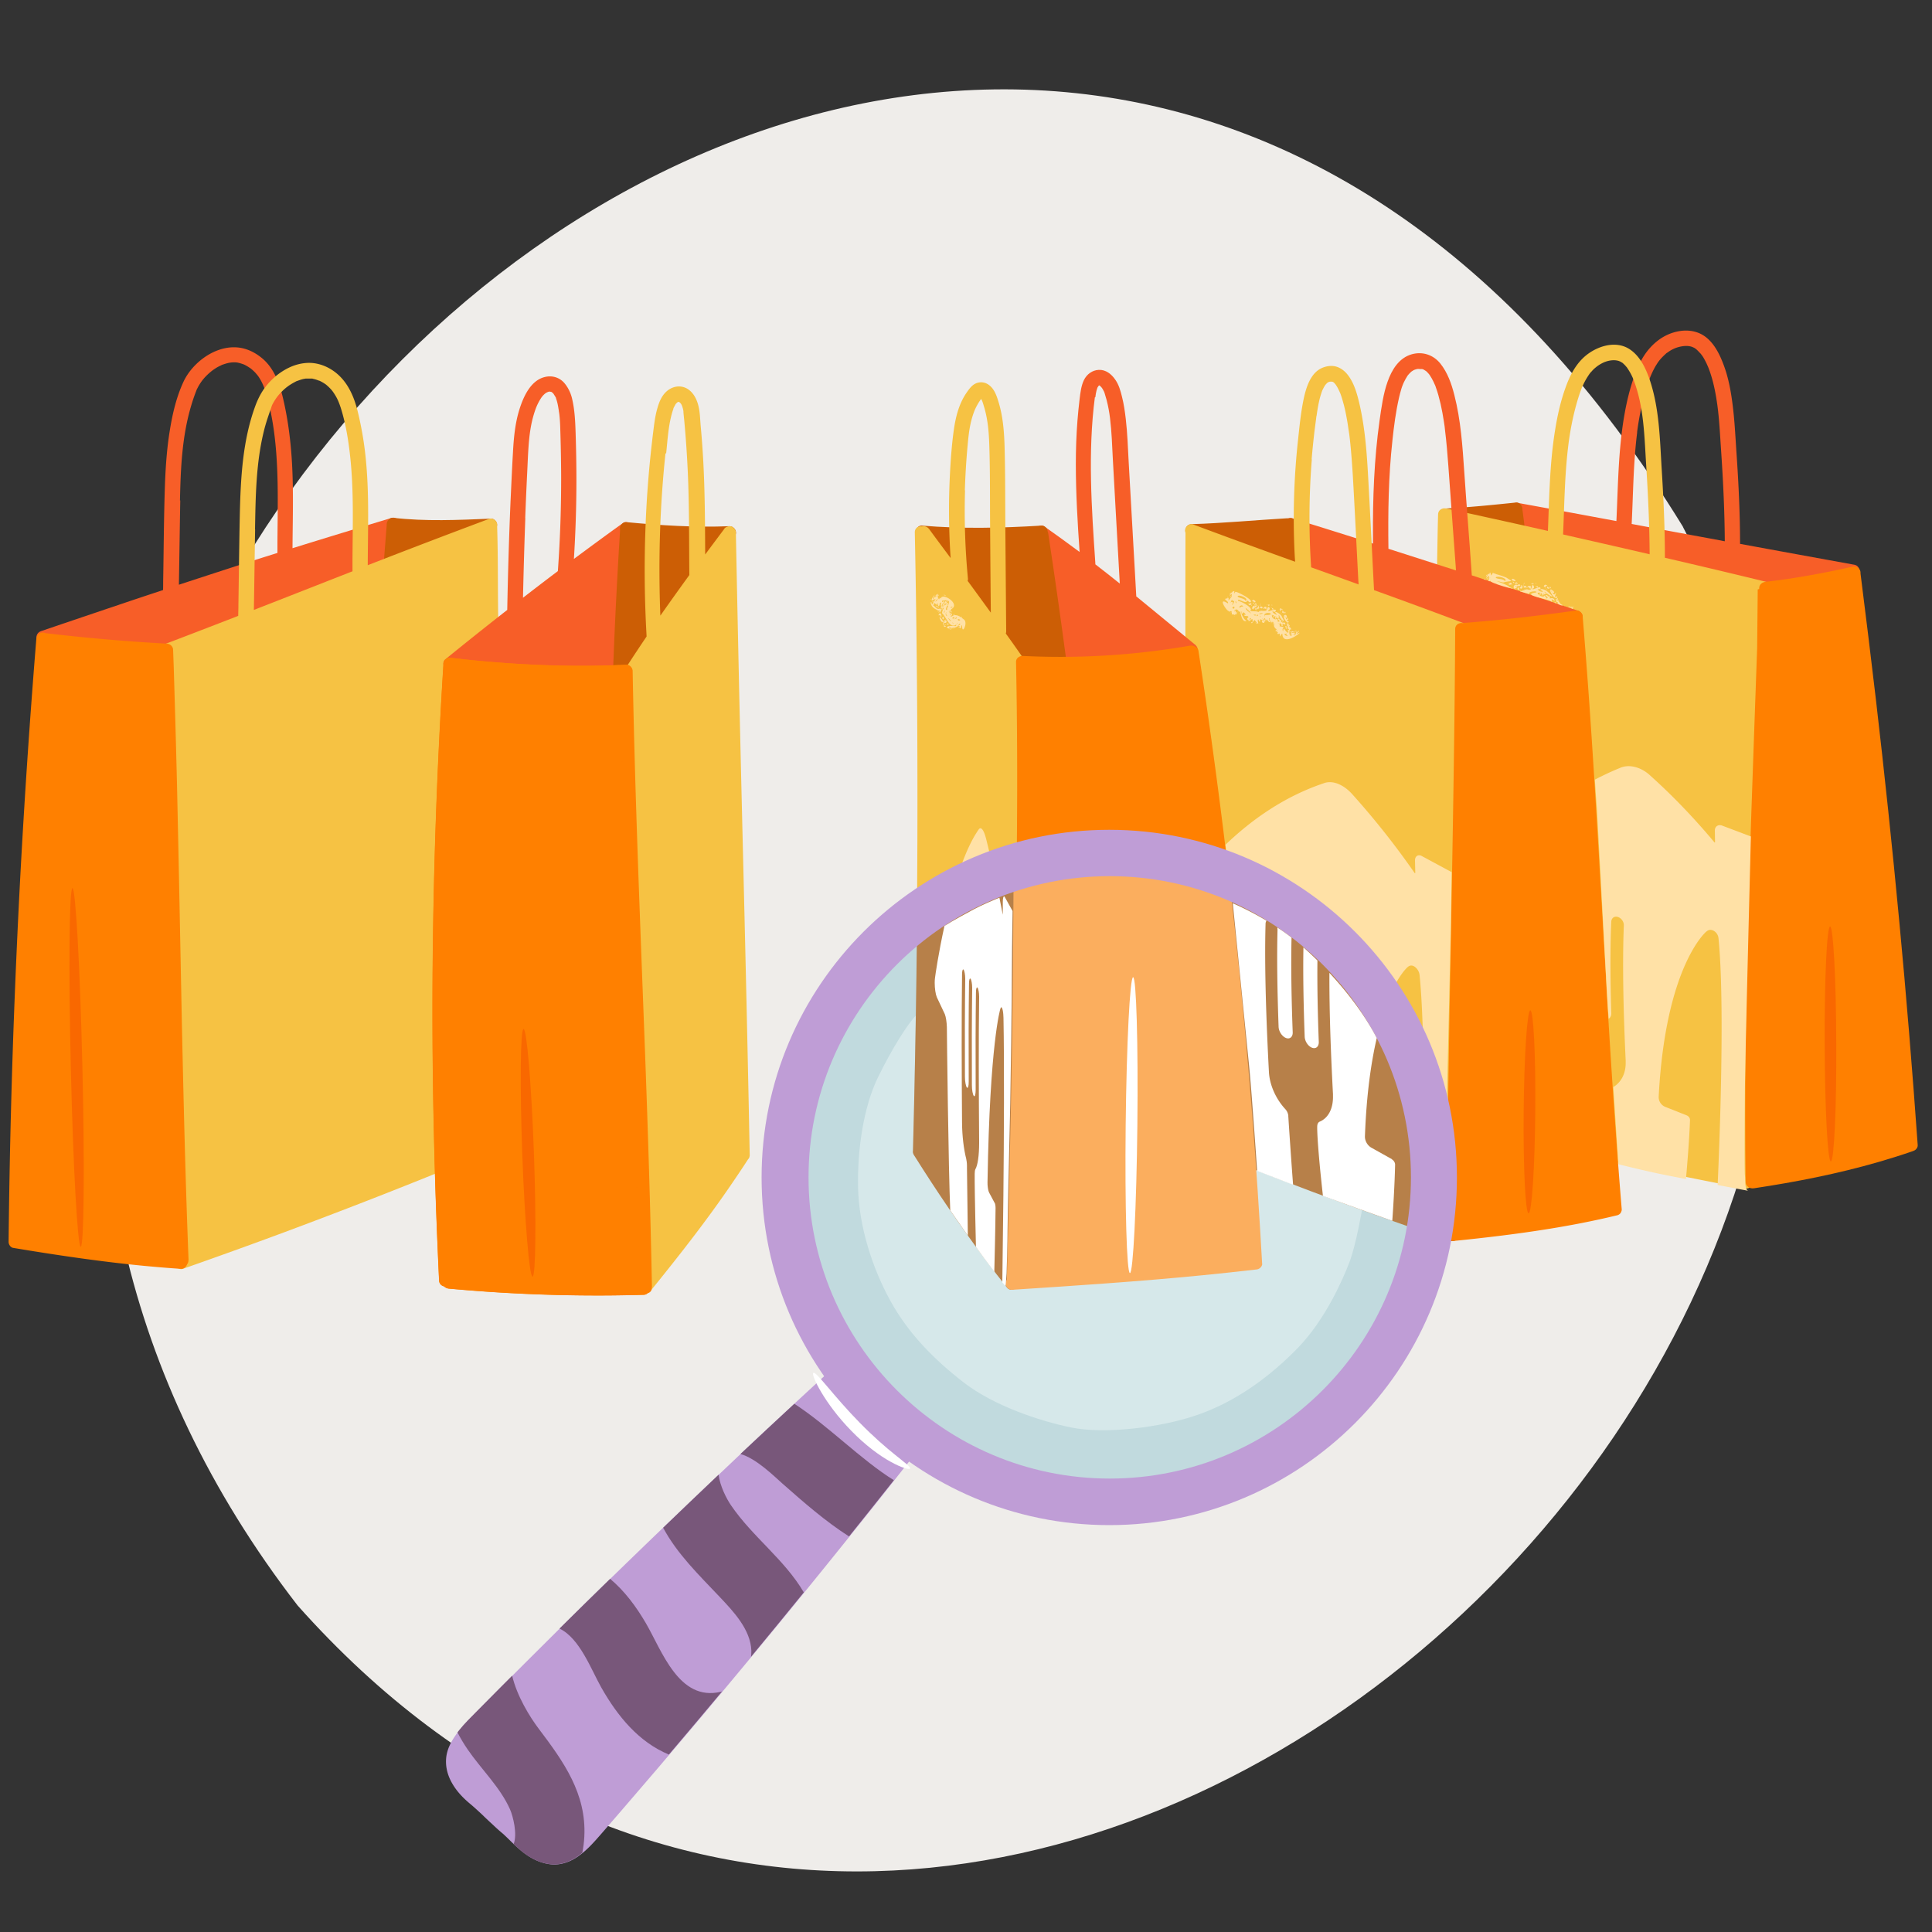 <svg xmlns="http://www.w3.org/2000/svg" viewBox="0 0 200 200"><rect x="0" y="0" width="200" height="200" fill="#333333" stroke="none"/><defs><style>.cls-1{fill:none}.cls-2{fill:#f96800}.cls-3{fill:#f6c243}.cls-4{fill:#f75e28}.cls-5{fill:#fff}.cls-6{fill:#ffe1a6}.cls-9{fill:#ff8000}.cls-11{fill:#b78049}.cls-12{fill:#bf9dd6}.cls-14{fill:#cc5e05}.cls-15{fill:#5b3d5b}.cls-16{fill:#78577a}</style></defs><path d="M174.22 54.53C102.93-61.52-42.72 71.09 30.81 166.2c68.88 77.43 189.01-24.12 143.4-111.67Z" style="fill:#efedea" id="BG_Strong"/><g id="Illustrations"><g id="Layer_7"><path class="cls-4" d="M41.27 53.99c-.11-.27-.38-.48-.75-.37-3.42 1.03-6.83 2.07-10.24 3.13.02-3.32.14-6.64-.13-9.95-.15-1.84-.41-3.68-.83-5.48-.37-1.6-.95-3.26-2.28-4.31-.65-.52-1.41-.9-2.25-1.02-.88-.12-1.73.04-2.54.39-1.38.6-2.64 1.8-3.27 3.17-.74 1.6-1.15 3.4-1.42 5.13-.28 1.74-.41 3.57-.48 5.37-.12 3.38-.13 6.76-.19 10.14 0 .3 0 .6-.01.89-1.3.43-2.6.86-3.9 1.3-2.91.98-5.81 1.96-8.72 2.95-.34.11-.56.45-.46.81.09.33.47.57.81.46.46-.16.92-.31 1.38-.47l10.89 1.16s22.16-8.4 23.91-9.08c1.75-.68 9.62-3.72 9.62-3.72l-9.14-.51Zm-22.64-2.17c.07-3.36.21-6.67 1.18-9.89.12-.41.26-.82.41-1.22.03-.09.07-.18.11-.28v-.02c.01-.02.02-.05.03-.07.08-.16.16-.32.25-.47.2-.32.31-.48.52-.72a6.051 6.051 0 0 1 .9-.83c.08-.06.16-.11.25-.17.15-.1.31-.19.48-.27.07-.03.13-.06.2-.1.01 0 .12-.05.14-.05.18-.06.36-.12.55-.16.23-.05.56-.08.83-.05.07 0 .33.06.47.11.08.02.16.05.24.08 0 0 .04.01.06.02.02.01.09.04.1.05.15.07.29.16.43.25.19.12.21.14.37.28.12.11.24.22.35.35.02.03.09.11.11.13.02.02.05.06.05.06.04.05.07.1.11.15.44.66.66 1.29.88 2.07.44 1.63.71 3.29.87 4.94.33 3.38.22 6.78.2 10.16v1.07c-.83.26-1.67.52-2.5.79-2.57.82-5.13 1.66-7.7 2.5.05-2.91.09-5.82.14-8.73Z"/><path class="cls-14" d="M50.81 53.69c-3.37.14-6.76.3-10.12-.09-.35-.04-.66.33-.66.66V54.38l-.3 3.83c-.03.34.32.67.66.66.32-.01.55-.21.63-.5 1.72-.68 6.4-2.54 6.49-2.69.05-.07.51-.32 1.03-.59L50.8 55c.35-.02.66-.29.66-.66 0-.34-.3-.67-.66-.66Z"/><path class="cls-4" d="M192.01 58.47c-3.96-.72-7.92-1.44-11.88-2.17 0-3.1-.15-6.19-.36-9.28-.11-1.57-.18-3.14-.36-4.7s-.44-3.14-1-4.6c-.45-1.2-1.13-2.53-2.32-3.14-1.4-.71-3.17-.29-4.38.61s-1.89 2.08-2.4 3.41c-.55 1.43-.91 2.94-1.17 4.45-.62 3.6-.64 7.26-.81 10.89l-2.59-.48c-2.54-.47-5.07-.94-7.61-1.4-.35-.06-.71.1-.81.46a.61.61 0 0 0-.01.27l-6.12.48 7.01 1.7 24.78 6.05 7.67-1.64c.67.12 1.35.25 2.02.37.35.06.71-.09.81-.46.09-.32-.11-.74-.46-.81Zm-22.54-13.72c.19-1.46.49-3 .93-4.44.09-.29.18-.57.28-.85a8.623 8.623 0 0 1 .72-1.59l.21-.33c.04-.06.09-.13.14-.19.06-.08.06-.08.02-.03.03-.04.07-.08.1-.12.19-.22.4-.42.62-.62.02-.02.04-.03.05-.04.01 0 .03-.02.05-.03.07-.05.14-.09.2-.14.14-.09.29-.18.45-.25.47-.23 1.18-.37 1.65-.28.12.02.24.05.35.1.02.01.1.05.11.05.06.03.12.07.17.11.02.01.04.03.06.04l.1.09c.12.11.23.24.35.36l.03.03c.04.05.08.11.12.16.09.12.17.25.24.38.06.11.12.22.18.34.03.07.07.14.1.21 0 .02.08.17.09.2.53 1.27.81 2.73.99 4.03.2 1.47.27 2.96.37 4.44.22 3.21.38 6.43.4 9.65a4.57 4.57 0 0 1-.36-.07c-3.09-.57-6.19-1.14-9.28-1.72.16-3.16.17-6.33.57-9.48Z"/><path class="cls-14" d="M157.6 52.68c0-.09-.03-.19-.07-.28a.419.419 0 0 0-.11-.16c-.12-.14-.29-.24-.48-.22-2.42.25-4.85.5-7.28.62-.35.02-.66.29-.66.66 0 .34.3.68.66.66.86-.04 1.71-.1 2.57-.17l4.37 1.09c.03.07.07.14.13.2.11.11.3.2.46.19.16 0 .35-.06.46-.19.11-.12.21-.3.19-.46-.08-.64-.16-1.29-.25-1.93Z"/><path class="cls-15" d="M104.73 133.51c6.59-.43 13.18-.86 19.76-1.51 1.84-.18 3.67-.38 5.5-.59.35-.04.66-.27.66-.66 0-.32-.3-.7-.66-.66-6.56.77-13.15 1.29-19.74 1.74-1.84.12-3.68.25-5.52.36-.35.02-.66.29-.66.66 0 .34.3.68.66.66Z"/><path class="cls-15" d="M94.6 119.55c2.33 3.72 4.8 7.36 7.43 10.87.73.98 1.48 1.95 2.24 2.9.22.28.7.23.93 0 .27-.27.22-.65 0-.93-2.7-3.37-5.18-6.91-7.55-10.52-.65-.99-1.29-1.98-1.92-2.98-.45-.72-1.59-.06-1.14.66ZM129.15 120.79c5.42 2.13 10.87 4.17 16.37 6.08 1.55.54 3.11 1.06 4.66 1.58.34.11.72-.13.81-.46.1-.36-.12-.7-.46-.81a374.97 374.97 0 0 1-16.38-5.86c-1.55-.59-3.1-1.19-4.65-1.8-.33-.13-.72.14-.81.46-.1.37.13.68.46.81Z"/><path class="cls-3" d="M182.96 60.26c-3.53-.86-7.07-1.7-10.61-2.52 0-3.05-.14-6.1-.33-9.15-.19-3.09-.24-6.31-1.24-9.27-.41-1.2-1.02-2.5-2.13-3.2-1.39-.87-3.2-.32-4.4.62-1.08.85-1.73 2.1-2.18 3.37-.52 1.43-.85 2.93-1.09 4.43-.56 3.45-.6 6.94-.74 10.42l-3.21-.72c-2.4-.53-4.79-1.06-7.19-1.58h-.06c-.38-.13-.9.07-.91.6-.06 1.95-.07 3.9-.12 5.84-.02.78 1.09.84 1.28.19l13.15 4.56 3.58 55.33c-.08.08-.14.17-.17.28-.09.33.11.73.46.81 3.51.76 7.02 1.48 10.53 2.17 1.01.2 2.02.39 3.03.58.35.07.71-.1.81-.46.04-.14.02-.3-.04-.45l-.12-33.86 1.48-26.71c.72.04.99-1.1.21-1.29Zm-21.15-4.94c.13-2.99.16-5.99.51-8.96.17-1.48.45-3.01.86-4.48.17-.61.36-1.21.59-1.79 0-.02.01-.04.02-.05 0-.01.01-.03.03-.05.03-.07.07-.14.1-.22.06-.13.13-.26.2-.39.14-.25.3-.5.47-.74.02-.03.09-.11.1-.11.05-.06.11-.12.16-.18.1-.11.21-.21.32-.3.18-.15.4-.31.7-.46.5-.26 1.14-.38 1.65-.24.04.01.08.02.11.04.01 0 .1.04.12.05.06.03.11.07.17.1.01 0 .02 0 .02.01.1.08.19.17.28.26.05.05.09.11.14.16.01.02.02.03.03.03a6.947 6.947 0 0 1 .47.77c.06.12.12.25.18.38 0 .02.01.03.02.04 0 .01.01.03.02.06.03.07.06.14.08.22 1.01 2.71 1.06 5.61 1.24 8.48.2 3.14.35 6.28.37 9.43l-.76-.18c-2.73-.63-5.46-1.25-8.19-1.87Z"/><path class="cls-9" d="M198.18 119.1c.2-.11.36-.33.34-.57-.55-7.73-1.18-15.46-1.91-23.18-.72-7.66-1.53-15.31-2.42-22.96-.51-4.34-1.04-8.68-1.59-13.02v-.01c0-.08 0-.16-.02-.24-.1-.36-.46-.54-.81-.46-2.97.67-5.97 1.22-9 1.57-.35.04-.66.27-.66.66v.09l-.15.03-.06 6.07c-.21 5.96-.43 11.93-.63 17.89-.26 7.97-.49 15.95-.57 23.93-.05 4.49-.05 8.98.01 13.46 0 .18.07.32.16.42.16.2.43.27.7.23 4.34-.65 8.66-1.5 12.89-2.72 1.2-.35 2.39-.72 3.57-1.13.02 0 .04-.02.06-.03.01 0 .02 0 .03-.01.02 0 .03-.02.05-.03Z"/><path class="cls-4" d="M163.36 63.22c-3.66-1.24-7.33-2.46-11-3.66-.24-3.57-.54-7.14-.78-10.71-.18-2.66-.36-5.37-1.03-7.97-.29-1.15-.7-2.31-1.44-3.24-.72-.9-1.83-1.28-2.95-.97-1.34.37-2.09 1.62-2.52 2.85-.44 1.23-.64 2.68-.83 4.03-.56 4-.71 8.04-.68 12.07v.65c-.73-.23-1.47-.46-2.21-.7-2.05-.65-4.11-1.29-6.16-1.92-.49-.15-.81.25-.81.65-2.14.08-9.04.36-9.2.76l2.63 1.11 24.34 9.09 10.6-1.35 1.68.57c.34.11.72-.13.81-.46.1-.36-.12-.69-.46-.81Zm-15.75-24.84c-.01 0-.02-.02-.04-.03.01 0 .02.02.03.03Zm-3.47 7.23c.16-1.49.35-2.98.69-4.46.07-.29.14-.58.23-.87.04-.13.08-.26.13-.38.02-.07.05-.14.08-.2 0-.01.01-.03.02-.04 0-.02.02-.04.02-.05.12-.25.25-.49.4-.72.05-.07.13-.16.03-.04.04-.05.08-.1.13-.15.08-.09.17-.17.26-.25.01 0 .03-.02.05-.03.05-.03.11-.07.16-.1.09-.05.17-.07.03-.02.07-.02.14-.05.21-.07.06-.02.13-.03.19-.04h.06c.1 0 .26.03.36.01.04 0 .08.02.11.03.01 0 .04.01.06.02.02.01.04.02.05.03.03.01.17.12.21.13.04.03.07.07.11.1.07.07.13.14.2.22.03.05.07.09.1.14.14.2.25.42.36.64.02.05.05.1.07.15.01.02.09.22.05.11s.03.09.05.11c.03.07.06.14.08.22.1.27.18.54.26.81.17.6.31 1.21.42 1.83.06.32.11.63.16.95.02.16.05.32.07.48 0 .05.03.26.01.1l.03.28c.15 1.21.25 2.43.34 3.64.24 3.5.52 7 .77 10.5 0 .12.02.24.02.36-2.39-.77-4.69-1.51-6.99-2.24-.05-3.73 0-7.47.41-11.18Z"/><path class="cls-14" d="M134.25 54.29c-.03-.34-.28-.67-.66-.66-.06 0-.12.02-.18.04-.05-.01-.1-.02-.16-.02-3.3.19-6.6.51-9.9.61-.85.02-.85 1.34 0 1.31.63-.02 1.26-.04 1.88-.08l8.04 3.04v.01c.03.34.28.67.66.66.33-.02.69-.29.66-.66-.11-1.42-.22-2.84-.34-4.27Z"/><path class="cls-3" d="M139.62 44.59s.01.07 0 0ZM137.99 39.52s-.01 0-.02-.01c-.01 0-.03-.01-.04-.02h-.03c-.01 0 .02.03.09.04Z"/><path class="cls-3" d="M151.46 64.49c-3.07-1.16-6.14-2.29-9.22-3.4-.2-3.79-.38-7.58-.59-11.36-.14-2.63-.32-5.3-.91-7.88-.23-.99-.52-2.07-1.12-2.91-.3-.42-.66-.75-1.15-.94-.54-.21-1.15-.12-1.66.11-1.12.52-1.57 1.92-1.82 3.03-.32 1.45-.46 2.95-.62 4.42a74.77 74.77 0 0 0-.34 11.97c.01.21.03.41.04.62-1.45-.52-2.89-1.04-4.34-1.57-2.08-.75-4.15-1.52-6.22-2.29-.33-.12-.72.14-.81.46a.6.6 0 0 0 .02.4c-.01 3.23-.01 6.46-.01 9.69v2.46c0 .43.36.64.7.62.43 2.99 2.87 19.97 3.3 23.48.48 3.85 2.61 28.76 2.61 28.76l21.03 7.66s.18-20.01.18-20.33c0-.29.62-35.48.73-41.7.29.01.58-.22.65-.49.1-.37-.12-.68-.46-.81Zm-12.77-23.94c-.02-.05-.02-.04 0 0Zm-.91-1.08h-.04.04Zm-2 8.08c.08-.96.18-1.92.29-2.88l.15-1.15c.02-.13.03-.26.05-.39 0-.04.01-.08.02-.12 0 0-.02.15 0 .05l.03-.22c.09-.6.19-1.19.35-1.77l.12-.39c.02-.07.05-.14.07-.2.01-.03.02-.06.03-.08.06-.11.11-.22.17-.33.03-.05.06-.09.08-.14.03-.05.09-.11.08-.11.06-.06.11-.12.17-.18.05-.03.09-.06.14-.09.05-.01.09-.03.14-.04H137.89s.03 0 .07.02c.02 0 .04.02.05.01h-.02c.02.01.03.02.05.03.05.05.11.09.15.15.02.03.05.05.07.08.05.08.11.16.16.25.1.17.18.35.26.52 0 .02.02.04.03.06l.06.15c.05.13.09.26.13.39.08.25.15.51.22.76.15.58.26 1.17.36 1.75.05.3.09.61.14.92v-.03c0 .05.01.09.02.14 0 .07.02.14.03.21l.06.49c.14 1.25.23 2.51.31 3.77.21 3.61.38 7.22.57 10.83l.03.49c-1.63-.59-3.27-1.18-4.91-1.77-.25-3.72-.23-7.46.07-11.18Z"/><path class="cls-9" d="M166.25 101.2c-.47-7.95-.9-15.91-1.42-23.86-.29-4.5-.62-9-.99-13.49v-.04c0-.05 0-.09-.02-.13a.647.647 0 0 0-.23-.34.609.609 0 0 0-.4-.14c-.05 0-.11.01-.16.02h-.02c-3.79.53-7.6.97-11.42 1.26-.05 0-.1.01-.14.03-.37-.08-.81.13-.81.62-.04 8.18-.17 16.36-.31 24.54-.14 8.15-.31 16.3-.42 24.45-.06 4.56-.11 9.13-.14 13.69 0 .23.1.39.23.5.12.11.26.17.42.16 4.46-.45 8.91-1 13.31-1.86 1.21-.24 2.42-.5 3.62-.79.02 0 .03 0 .05-.01.22-.06.36-.19.42-.35.04-.09.07-.18.06-.28-.66-7.98-1.17-15.97-1.64-23.96Z"/><path class="cls-4" d="M123.83 66.83c-2.08-1.69-4.13-3.41-6.21-5.1 0-.04.01-.08 0-.13l-.52-9.19-.26-4.6c-.08-1.48-.13-2.97-.3-4.44-.09-.77-.2-1.54-.39-2.29-.15-.62-.33-1.26-.7-1.78-.39-.57-.98-1.05-1.71-1.01-.68.03-1.24.46-1.53 1.05-.29.6-.37 1.31-.45 1.98-.09.73-.16 1.47-.22 2.2-.12 1.51-.17 3.02-.17 4.53 0 3.03.18 6.06.39 9.09-1.2-.89-2.41-1.77-3.64-2.64-.29-.2-.73-.05-.9.24-.06.11-.09.22-.09.33l-11.51.05 9.82 13.5s8.59-.04 10.18-.21c1.26-.14 5.35-.66 6.99-.87.08.07.17.14.25.21.28.22.66.27.93 0 .23-.23.28-.71 0-.93Zm-10.44-25.71c.03-.23.06-.46.12-.69.03-.1.06-.21.1-.31 0 0 0-.01.02-.03.02-.04.04-.07.07-.11 0 0 .04-.05.07-.08 0 0 .01 0 .02-.01-.03.02-.05.04 0 0 .09.06.05.03.02 0h-.02.01s-.01-.01-.02-.01c.03-.02.02-.01 0 0 0 0 .02.01.02.02.1 0 .05 0 0 0 0 0 .01 0 .02.01.02.02.05.03.07.05 0 .01.1.1.12.12.01.01.05.06.06.08.03.04.05.08.08.12.05.09.1.17.14.26 0 .02.05.13.05.13.02.05.04.11.05.17.06.19.11.39.17.58.16.62.28 1.28.35 1.87.17 1.4.22 2.81.29 4.22l.24 4.33.48 8.57c-.84-.67-1.68-1.34-2.53-1.99v-.11c-.39-5.71-.79-11.48-.05-17.18ZM113.85 39.88h-.01.01zM113.82 39.86z"/><path class="cls-14" d="m108.49 55.13-.03-.09c-.02-.33-.31-.65-.65-.63-4.12.25-8.26.35-12.38 0-.35-.03-.66.32-.66.66 0 .38.3.63.66.66l.81.06 9.23 12.84 3.63-.07c.08.29.29.52.63.52.32 0 .7-.3.66-.66-.59-4.44-1.22-8.87-1.89-13.29Z"/><path class="cls-3" d="M106.04 68.3c-.63-.91-1.27-1.82-1.92-2.72a.69.69 0 0 0 .04-.25l-.08-9.74c-.03-3.16 0-6.33-.09-9.49-.05-1.52-.18-3.06-.63-4.51-.21-.7-.48-1.47-1.16-1.85-.4-.22-.88-.22-1.28 0-.37.2-.63.58-.86.91-.77 1.11-1.12 2.46-1.31 3.78-.22 1.53-.33 3.07-.41 4.61-.15 2.91-.13 5.82.07 8.73-.74-.99-1.48-1.98-2.21-2.98-.18-.24-.47-.38-.76-.3-.36-.05-.75.16-.74.63.17 8.36.26 16.72.27 25.07.02 8.32-.05 16.63-.18 24.94-.08 4.69-.18 9.38-.3 14.07-.02.6.64.77 1.03.52l9.2 13.11s.5-18.75.6-20.64c.1-1.75.13-37.62.13-42.93.11 0 .22-.02.33-.08.29-.17.44-.61.24-.9Zm-6.16-17.55c.05-1.52.14-3.04.28-4.56.11-1.24.23-2.41.7-3.63.14-.36.44-.92.71-1.26 0 0 .01.02.02.03 0 0 .07.16.07.14.07.17.12.34.17.51.42 1.34.53 2.64.58 4.04.1 3 .06 6 .09 9 .02 2.8.04 5.6.07 8.4-.8-1.1-1.6-2.2-2.4-3.29.02-.08.04-.16.03-.24-.29-3.03-.39-6.08-.3-9.12ZM51.47 54.35c0-.06 0-.12-.02-.18-.09-.32-.47-.58-.81-.46-4.2 1.57-8.39 3.17-12.57 4.8.01-3.47.15-6.95-.15-10.42a35.09 35.09 0 0 0-.91-5.58c-.43-1.7-1.2-3.34-2.75-4.28-.73-.45-1.61-.71-2.48-.66s-1.65.33-2.37.76c-.72.43-1.34.98-1.85 1.62-.54.68-.89 1.4-1.18 2.21-1.25 3.48-1.46 7.23-1.55 10.9-.07 3.19-.1 6.37-.15 9.56 0 .35-.01.7-.02 1.05v.08c-.05.02-.09.04-.14.06-2.48.96-4.96 1.92-7.44 2.86-.33.12-.56.44-.46.81.07.27.36.5.65.49l1.03 41.11.44 20.94c-.05.02-.11.04-.16.06-.34.12-.56.45-.46.81.09.32.47.58.81.46 3.51-1.23 7-2.49 10.48-3.78 3.46-1.29 6.92-2.61 10.36-3.96 1.95-.77 3.89-1.54 5.83-2.33.33-.13.56-.44.46-.81a.729.729 0 0 0-.41-.45c-.08-2.19-.67-18.11-.23-22.29.47-4.49 1.13-28.8 1.13-28.8l3.85-3.35c.32.46 1.22.35 1.2-.35-.09-3.61-.02-7.23-.14-10.85Zm-25.07.44c.06-3.43.1-6.86.92-10.18.21-.87.51-1.7.8-2.54v-.02c.01-.02.02-.05.03-.07.03-.07.06-.14.1-.2.08-.16.18-.32.28-.47.2-.29.34-.47.63-.76.13-.13.26-.26.4-.37.04-.03.15-.13.15-.12 0 0 .14-.1.19-.14.15-.1.31-.2.47-.29.09-.05.17-.09.26-.14.04-.02.08-.04.11-.05.01 0 .02 0 .03-.01h.01c.17-.06.33-.12.51-.17.08-.02.16-.04.24-.05.04 0 .08-.02.12-.02H32.29c.03 0 .06 0 .09.02.1.02.19.04.28.07.08.02.16.05.24.08.04.02.09.03.14.05h.02c.18.08.35.18.51.28.07.05.14.09.2.14.07.05.02.01 0 0 .03.03.06.05.09.08.14.12.28.26.41.4.02.02.1.12.12.14l.15.21c.12.18.23.36.33.55.17.33.27.61.4.99.52 1.64.8 3.4.98 5.06.38 3.51.26 7.04.24 10.56v1.32c-3.4 1.33-6.8 2.67-10.21 4 .05-2.78.08-5.56.13-8.34Z"/><path class="cls-9" d="M19.52 130.46c-.16-4.07-.29-8.15-.4-12.22-.11-4.06-.2-8.12-.29-12.18l-.24-12.15c-.08-4.12-.17-8.25-.26-12.37-.1-4.2-.22-8.41-.35-12.61l-.06-1.64c0-.37-.3-.64-.66-.66-4.17-.23-8.34-.59-12.49-1.08h-.06a.592.592 0 0 0-.29-.07c-.38 0-.63.3-.66.66-.66 8.13-1.21 16.27-1.65 24.41-.43 8.1-.76 16.21-.97 24.33-.12 4.55-.2 9.11-.25 13.66 0 .18.06.32.15.43 0 0 0 .01.01.02l.02.02c.08.09.18.15.29.17 4.5.75 9.01 1.42 13.55 1.86 1.28.12 2.55.23 3.83.31.29.02.54-.21.63-.47.08-.1.14-.24.13-.41ZM128.81 105.91c-.77-8.23-1.69-16.44-2.77-24.63-.61-4.65-1.27-9.3-1.98-13.93-.03-.2-.18-.34-.36-.42a.794.794 0 0 0-.53-.09 78.178 78.178 0 0 1-17.33 1.06.62.62 0 0 0-.35.1c-.18.1-.32.28-.31.55.17 8.33.14 16.65.01 24.98-.13 8.32-.36 16.64-.6 24.96-.14 4.67-.27 9.35-.4 14.02-.02.74.97.83 1.24.29l23.9-1.99c.1.79 1.35.78 1.31-.05-.46-8.29-1.07-16.58-1.85-24.85Z"/><path class="cls-4" d="M65.48 54.74c0-.12-.02-.24-.08-.36-.17-.28-.61-.44-.9-.24-1.71 1.22-3.4 2.47-5.09 3.72.17-2.71.26-5.43.26-8.15 0-1.61-.03-3.22-.08-4.83-.04-1.22-.09-2.46-.38-3.66-.14-.57-.41-1.12-.79-1.57-.51-.59-1.28-.81-2.03-.62-1.46.36-2.2 2.03-2.61 3.32-.46 1.45-.6 3-.68 4.51-.1 1.69-.17 3.38-.25 5.06-.16 3.74-.27 7.48-.34 11.22a412.77 412.77 0 0 0-6.42 5.12c-.28.22-.23.7 0 .93.27.27.65.23.93 0 .24-.19.48-.38.71-.57 4.75.96 17.94.69 17.94.69l9.84-14.18-10.04-.4Zm-11.11-1.1c.06-1.61.13-3.21.21-4.82.07-1.42.11-2.97.32-4.31.11-.71.28-1.42.52-2.1a5.634 5.634 0 0 1 .57-1.17c.04-.06.07-.11.11-.16.03-.05.03-.04 0 0 .03-.04.07-.08.1-.12.05-.06.11-.11.17-.17 0 0 .08-.06.11-.09.04-.02.11-.07.1-.06.01 0 .11-.05.13-.06.04-.01.08-.03.13-.04h.05c.03 0 .17.03.14.02.01 0 .02 0 .04.01.01 0 .04.02.06.03.04.04.08.08.12.11.01.01.02.02.03.02l.02.04c.03.04.05.08.08.12.05.09.13.2.18.31v.04c.02.07.05.14.07.21.07.23.12.47.16.71l.06.36s0 .08.02.12c0 .07.02.14.03.22.06.53.09 1.06.1 1.59.05 1.55.08 3.1.09 4.65.01 3.34-.1 6.68-.34 10.02-1.21.91-2.41 1.83-3.61 2.76.06-2.75.14-5.5.24-8.25Z"/><path class="cls-14" d="M75.52 54.47c-3.57.15-7.13-.08-10.69-.42-.35-.03-.66.33-.66.66 0 .05 0 .1.02.15-.23 3.71-.43 7.43-.59 11.15-.05 1.07-.09 2.14-.13 3.21-.01.35.31.66.66.66.23 0 .43-.12.55-.3h.18l1.42-1.49 8.53-12.27c.24 0 .48-.01.72-.02.35-.02.66-.29.66-.66 0-.34-.3-.67-.66-.66Z"/><path class="cls-9" d="M67.49 133.25c-.16-8.32-.43-16.63-.74-24.95-.29-7.98-.61-15.96-.87-23.95-.11-7.97-.2-15.04-.2-15.04-.06 0-.13.01-.2.02 0-.03-.02-.06-.03-.09a.467.467 0 0 0-.05-.1.304.304 0 0 0-.05-.07.608.608 0 0 0-.51-.25c-4.77.23-9.56.09-14.32-.32-1.32-.11-2.64-.25-3.95-.41-.35-.04-.66.33-.66.66v.09c0 .03-.01.06-.01.09-.52 8.3-.86 16.61-1.02 24.92-.16 8.2-.14 16.41.07 24.61.11 4.7.29 9.4.51 14.1.02.35.25.55.52.61.12.13.3.21.49.23 5.21.48 10.44.72 15.67.71 1.49 0 2.99-.03 4.48-.07.18 0 .32-.07.43-.17.24-.07.44-.27.43-.6Z"/><path class="cls-3" d="M65.3 69.35v-.01.01zM77.61 119.68v-.1c-.16-8.41-.35-16.81-.55-25.22-.2-8.36-.41-16.72-.59-25.07-.1-4.69-.2-9.37-.29-14.06 0-.07 0-.14-.02-.21a.644.644 0 0 0-.15-.31.752.752 0 0 0-.16-.15c-.2-.12-.4-.11-.58-.03-.01 0-.02 0-.03.01-.14.05-.25.15-.32.29-.64.85-1.28 1.71-1.92 2.57-.01-2.23-.02-4.46-.08-6.69-.04-1.43-.1-2.87-.2-4.3-.05-.75-.11-1.51-.18-2.26s-.07-1.58-.29-2.32c-.18-.62-.52-1.23-1.09-1.58-.68-.41-1.5-.28-2.09.21-.59.49-.85 1.19-1.04 1.88-.22.77-.31 1.58-.41 2.37-.41 3.3-.68 6.61-.8 9.93-.14 3.71-.1 7.42.11 11.13 0 .04 0 .08.01.11-.71 1.05-1.41 2.11-2.1 3.17-.19.3-.06.73.24.9.08.05.16.07.24.08l1.25 49.16.54 12.65-.74.92c-.22.28-.27.66 0 .93.23.23.71.28.93 0 2.77-3.42 5.49-6.87 7.99-10.48.73-1.06 1.45-2.12 2.15-3.2.09-.09.15-.2.16-.35Zm-8.65-72.74c.16-1.5.23-3.01.69-4.45.02-.06.05-.12.06-.19 0-.02.01-.03.01-.05 0-.01.01-.02.02-.04.06-.12.12-.22.18-.34.01-.02.02-.04.03-.05l.03-.03c.05-.05.1-.11.15-.15-.05.05-.03.07 0 0 .02-.01.04-.02.05-.03h.11c-.04 0-.1 0 0 0l.04.02h.01c.01.02.04.05.07.07.02.02.06.08.08.09.03.05.06.1.08.15.01.03.03.05.04.08v.02c.04.11.08.22.1.34.02.07.03.14.04.21V42.68c.03.38.08.77.11 1.15a111.376 111.376 0 0 1 .39 6.33c.1 3.11.08 6.21.11 9.32v.05c-1.01 1.39-2.01 2.79-3 4.2-.22-5.6-.06-11.22.53-16.8Z"/></g><g id="Layer_9"><path class="cls-1" d="M177.91 97.25c-.02-.24-.06-.34-.06-.34-.1-.29-.35-.55-.64-.62a.538.538 0 0 0-.4.04s-.08.03-.2.14c0 0-4.19 3.55-4.9 17.01 0 0-.02.19.03.37.08.3.29.58.64.74l2.22.88c.2.08.35.27.35.48 0 0-.07 2.21-.42 6.11 1.05.2 2.23.43 3.28.63.05-1.13.19-4.28.29-8.1.15-5.66.23-12.93-.19-17.33ZM168.29 109.98v-.16c-.22-4.64-.37-9.92-.19-14.01v-.05c-.01-.38-.31-.76-.67-.84-.34-.08-.61.14-.63.49-.12 2.8-.09 6.16 0 9.5 0 .26-.1.46-.27.56.1 1.33.29 4.19.48 7.06.79-.48 1.29-1.39 1.28-2.56ZM167.67 79.53c.45-.21 1-.26 1.59-.11.59.15 1.14.48 1.61.92 2.43 2.19 4.64 4.53 6.6 6.87s.02.02.03.02c.02 0 .04 0 .04-.03l-.02-1.19c0-.4.3-.65.67-.55.03 0 .06.02.09.03l2.99 1.13.08-3-16.59-8.22s.2 2.97.35 5.35c.82-.43 1.68-.83 2.57-1.2Z"/><path class="cls-6" d="M178.19 85.44c-.38-.09-.68.15-.67.55l.02 1.19s-.02.04-.04.03c-.01 0-.02 0-.03-.02-1.96-2.34-4.16-4.68-6.6-6.87-.46-.44-1.01-.77-1.61-.92-.59-.15-1.14-.1-1.59.11-.89.36-1.75.77-2.57 1.2.09 1.43.18 2.64.2 2.87.05.6 1.05 19.66 1.18 21.24.01.13.03.35.05.64.17-.11.28-.31.27-.56-.1-3.34-.13-6.7 0-9.5.02-.35.29-.57.63-.49.36.08.66.46.67.84v.05c-.17 4.09-.03 9.36.19 14.01V109.97c.02 1.17-.48 2.08-1.28 2.56l.52 7.99s2.37.6 4.44 1.03c.57.12 1.5.3 2.56.5.35-3.89.42-6.11.42-6.11 0-.21-.15-.4-.35-.48l-2.22-.88a1.09 1.09 0 0 1-.64-.74c-.05-.18-.03-.37-.03-.37.71-13.47 4.9-17.01 4.9-17.01.12-.1.2-.14.2-.14.11-.06.25-.08.4-.04.29.07.54.32.64.62 0 0 .04.1.06.34.42 4.4.34 11.67.19 17.33-.1 3.82-.24 6.97-.29 8.1l3.16.6c-.38-.16-.28-1.1-.34-1.65s0-8.83 0-8.83c.04-3.54.45-19.49.62-26.2l-2.99-1.13-.09-.03Z"/><path class="cls-1" d="m136.94 97.41-.09-.03c.19.15.37.29.55.43a1 1 0 0 0-.46-.41ZM137.02 81.09c.43-.17.95-.16 1.52.06.57.23 1.09.64 1.54 1.16 2.35 2.6 4.47 5.35 6.37 8.06s.02.02.03.02c.02 0 .04 0 .04-.03l-.03-1.27c0-.43.28-.65.64-.51.03.01.06.02.08.04l3.08 1.66c.07-5.02.14-10.49.14-10.49l-24.54-.16 1 7.81c2.59-2.5 5.98-4.96 10.15-6.36ZM146.98 101.09c-.02-.26-.06-.37-.06-.37-.1-.32-.34-.62-.62-.73-.14-.06-.27-.06-.38 0 0 0-.08.03-.19.12 0 0-1.35 1.12-2.58 4.87 1.47 2.94 3.03 6.53 4.24 9.46 0-4.82-.08-9.89-.41-13.34Z"/><path class="cls-6" d="M147.12 88.58c-.36-.14-.65.08-.64.51l.03 1.27s-.02.04-.04.03c-.01 0-.02-.01-.03-.02a83.248 83.248 0 0 0-6.37-8.06c-.45-.52-.97-.93-1.54-1.16-.57-.23-1.09-.23-1.52-.06-4.16 1.4-7.55 3.86-10.15 6.36l.07.54.19 1.89s5.72 4.39 9.72 7.5c.03 0 .06.01.09.03a1 1 0 0 1 .46.41c1 .78 1.86 1.46 2.44 1.92.86.69 2.05 2.72 3.31 5.24 1.23-3.75 2.58-4.87 2.58-4.87.12-.1.19-.12.19-.12.11-.05.24-.05.38 0 .28.11.52.41.62.73 0 0 .04.11.06.37.33 3.46.42 8.52.41 13.34 1.28 3.08 2.17 5.41 2.17 5.41l.24-6.3s.28-12.42.36-15.65c.03-1.27.08-4.35.12-7.61l-3.08-1.66s-.05-.03-.08-.04ZM106.62 113.83c-.03-.4-.46-4.45-1.26-9.85-.02-.13-.03-.28-.04-.42-.09-4.69-.24-7.91-.24-7.91-.02-.55-.13-1.07-.25-1.28l-.83-1.51s-.02-.02-.02-.03c-.1-.12-.18.12-.18.55v1.27s0 .04-.01.03v-.02c-.5-2.61-1.06-5.24-1.68-7.71-.12-.5-.26-.88-.41-1.07-.15-.2-.29-.17-.41.02-2.87 4.11-4.45 14.74-4.51 15.36-.02.14-.03.31-.03.5 0 .58.09 1.19.22 1.49l.83 1.76c.11.28.19.8.21 1.32 0 .65.16 15.17.36 19.13.03.58.14 1.11.28 1.28.48.57.92 1.1 1.4 1.68s.04.05.04.05c.05.06.09-.07.09-.29-.02-1.29-.06-4.2-.09-7.25v-.25c0-.27-.04-.54-.08-.72-.25-.97-.42-2.35-.43-3.72-.04-5.08-.06-10.91 0-15.37 0-.37.08-.58.16-.48.09.11.17.53.17.93v.06c-.04 2.97-.05 6.55-.03 10.1 0 .48.09.97.2 1.11.11.13.2-.15.19-.63-.02-3.57-.01-7.17.03-10.15 0-.37.08-.58.16-.48.09.11.17.53.17.93v.06c-.04 2.96-.05 6.51-.03 10.04 0 .48.09.97.2 1.1s.19-.15.19-.63c-.02-3.56-.01-7.13.03-10.1 0-.37.08-.58.16-.48.09.11.17.53.17.93v.06c-.06 4.34-.04 9.95 0 14.9V118.31c0 1.34-.15 2.33-.39 2.74-.04.07-.07.24-.07.47 0 0-.02.73.06 4.47.03 1.64.06 2.78.08 3.29 0 .2.04.39.09.45s.05.06.08.1c.16.2.32.41.49.63l.03.04.03.04c.22.28.42.54.62.8l.47.62c.05.06.08-.04.09-.23.11-4.23.13-6.65.13-6.65 0-.22-.04-.44-.09-.53l-.57-1.07c-.09-.18-.14-.5-.16-.82-.01-.2 0-.4 0-.4.23-14.27 1.32-17.78 1.32-17.78.03-.1.05-.13.05-.13.03-.06.06-.06.1-.02.07.09.14.38.16.7 0 0 0 .11.02.37.09 4.7.05 12.43-.01 18.44-.05 5.1-.11 9.07-.11 9.07 0 .17.03.35.07.4.31.42.62.84.94 1.29.13.18.24-.08.28-.57.2-3.46.35-17.58.36-18.21.01-.49.1-.8.21-.8l.83.36c.12.02.22-.35.22-.94 0-.19-.01-.38-.03-.57ZM127.12 62.45c.13-.23-.73-.48.02-.51.11.1-.06.44.18.15-.03.57.19 0 .32.31-.31.63.31-.24.05-.19-.33.06-.2-1.24.06-.99.09-.12-.08.45.12.06.07-.14 1.98.87 1.58 1.05-.23.1-.22-.32-.41-.05-.11.22-1.05-.45-.86-.07.43.07 1.67.81 1.22 1.01.26.12.6 0 .89.14.18-.31.13.17.18-.14.72.06.61.01.76-.33.09-.14.26.03.19.19-.52.43.48-.05.65.05 0 .42-.37.07-.34.17-.01.2.69.49.37.24-.36-.45.56.01.61.34.53.82-.22.23-.27-.15-.39-.02.36.16-.27.27-.06-.01 0-.11.01-.16-.03-.15-.1.31-.17.2-.06.02 0-.08.02-.15.04-.42-.37.42-.18-.15.02-.1-.04-.07-.08-.04-.07.08-.11-.25-.1-.03-.05.34.4.58.53.34-.03.19.18.24.05.34.5.03-.08-.24.05-.29.18-.13.13.15.29.14.2 0-.1.24.06.22.28-.24 0 .05.14.06.31-.2.42.42-.02.05.03.48-.13.03-.26-.04-.06.23-.17-.02-.22.03.42.26 0 .27.25.33.69.11.06.06.28.51.1-.64.13-.01.51.14.25-.19-.33-.09.12-.31 0-.03-.27-.21-.07-.37.03-.04-.23.09-.11-.07-.14-.09-.08-.08.07-.17-.49-.04.34-.14-.04.09.49-.15-.25.18.22.04-.18.39.13.07.13.49-.23-.28-.27.88.09.56.13-.29-.12.13-.1-.04-.02-.62.21-.24.45-.4.71-.03-.6.09-.36.23.2-.16.28.06.38.07.17-.07-.05-.31.24-.19.02.07.05-.23.12-.09-.1.23-.28.08-.18.28 1.01-.63-1.46 1.5-1.54.03.13.06-.12-.18-.2.22-.13-.04.02-.42-.21-.23-.25 0 .06-.27-.09-.21-.27.04.1-.1-.04-.18-.03 0-.02.09-.08.08-.29-.04.21-.18-.06-.24-.24-.23-.2-.36-.14-.49-.31.05-.15-.05.02-.1-.21 0-.14.05-.09-.13-.1.08-.22.18-.07 0-.12-.01-.18.11-.18.07-.16.29.1-.27-.05-.12-.26.35-.46-.59-.51.03-.04.1-.07-.74-.22-.16.13-.1.13-.1.1.11-.07.37-.41.09-.26-.07.2.3.09-.31.02-.21.22.55-.39-.27-.23.31-.17.14-.19-.46-.26-.06.18.6-.12.13-.34-.09-.48.67.14-.54-.51.12-.56-.36.07-.34-.17-.5-.13-.08-.48.05-.32-.19.26.2-.08-.27-.16-.22-.1.26-.24.07-.12-.07-.22-.11.06.72.46.96-.62.22-.59-1.29-.74-.95-.08.09-.17-.44-.21-.02-.03.14-.21.52-.22.23-.04-.11-.02.18-.11.13-.15-.23-.27.12-.24-.16 0-.52-.22-.04-.32-.25-.24-.02-1.19-1.51-.12-.81Zm6.75 3.2c.18.15.13.18.38-.01-.22.12-.18.01-.38.01Zm-.89-.04c-.05.24.59.29.17.11.09-.3.04-.04-.17-.11Zm-1.5-1.44c-.15 0 0-.13-.06-.18-.12-.03.02.56.06.18Zm-.63-.5c.16-.11 0 .2.11.1 0-.07 0-.11.05-.11 1.22.02.07-.48-.15.01Zm-.49.38Zm.14-.18c0-.22-.16.01 0 0Zm-.16-.35c.11.12.26 0 .4-.01-.12-.09-.27 0-.4.01Zm-.24.29c.03-.06.16-.03.15-.16-.08-.07-.12.06-.15.16Zm-.32-.19c.03.14.19.08.3.09-.06-.13-.19-.05-.3-.09Zm-.46.45c.08.16.19.05.19-.1-.1.06-.15.08-.19.1Zm-.38-1.14c.03.23.35.4.59.6-.18-.24-.37-.44-.59-.6Zm-.66-.04c.21.01.23-.2.4-.06 0-.24-.31-.2-.4.06Zm-.46.25c-.04.38-.02.1.11.04-.1.66.53-.3-.11-.04Zm.31-1.43c-.08.19.81.22.8.51.43-.23-.64-.71-.8-.51Zm-.26.59c.06.09.12.08.08.26.03-.1.1-.37-.08-.26Zm-.28.57c-.07.14.21.18.19.06.04-.18-.07-.16-.19-.06Z"/><path class="cls-6" d="M130.01 62.68c.04.19-.18.36-.38.36-.04-.31.18-.36.38-.36Zm-.11.11c-.07-.03-.1.05-.04.06.02.07.12-.04.04-.06Z"/><path class="cls-6" d="M130.02 62.8c.15.05.2-.29.09-.13.12-.17-.14.13-.09.13ZM130.07 62.94s-.15.02-.13.1c.06.27.15.13.13-.1Z"/><path class="cls-6" d="M130.26 62.87c-.32-.09-.03.41.04.1.17.13-.15-.64-.04-.1ZM129.94 62.48s-.06.07-.1.12c.06.09.26-.15.15.06.16.04.05-.35-.05-.17ZM129.27 62.54c-.09.14.22.1.29.03-.02-.16-.14-.18-.29-.03ZM129.63 62.25c.16-.04.17.14.3.1.18-.07-.28-.46-.3-.1ZM128.43 63.47s-.09.07-.11.13c.02-.03.14-.11.11-.13ZM127.4 61.81s.01-.1 0-.14c-.06 0-.07.23 0 .14ZM129.51 64.44c.07.11.09.08.16.01-.04-.1-.07-.06-.16-.01ZM129.82 62.46s-.04-.05-.06-.07c-.18-.09.05.25.06.07ZM129.72 63.08c-.02.09.07.05.06-.02l-.06.02ZM130.02 64.54c.08.17.16-.28 0 0ZM130.48 62.68c-.06-.06-.09.03-.03.06l.03-.06ZM127.42 63.41c0 .15.02 0 .05-.03 0-.13-.02-.03-.05.03ZM129.19 62.48s.06-.02.07-.06c-.08-.01-.09 0-.07.06ZM129.55 62.64c-.04.06-.03.06.02.08.04-.05.02-.05-.02-.08ZM130.63 63.15v-.07c-.02.02 0 .05 0 .07ZM128.28 63.45l.02-.02c.02-.05 0 0-.02.02ZM129.71 62.57s-.05.02-.06.05c.02 0 .05-.03.06-.05ZM127.76 63.75s-.02.08.02.05c0-.02.01-.06-.02-.05ZM129.23 64.36s.03.03.06.03c0-.04-.03-.03-.06-.03ZM133.02 63.66c.22-.03.13.14.25.29-.07.03-.36-.09-.14.05.01.27.12-.02.23-.01.02.28-.41.29.05.33-.06.5-.8-.57-.39-.66Zm-.01.13c-.03.06.02.1.06.04l-.06-.04ZM130.97 62.99c.14.12.11.2.13-.15-.18-.15-.47.23-.13.15ZM132.48 63.18c.38.29-.1-.21.18-.08.5.34-.27-.47-.18.08ZM133.22 64.91c-.09-.09-.14.06-.17.13.07 0 .24-.1.17-.13Z"/><path class="cls-6" d="M132.74 63.4c.06.11.27.1.15-.04-.03-.18-.22-.08-.15.04ZM133.57 65.33c-.18.09 0 .02 0 .13.01-.04.07-.23 0-.13ZM133.08 64.86c.01.06.13 0 .08-.06-.04-.02-.2.02-.08.06ZM131.81 63.12c.08-.02-.08-.26-.12-.15-.05.14.06.09.12.15ZM131.43 62.63c0-.06-.1-.05-.16-.02-.05.12.13.13.16.02ZM133.25 65.06c.07-.05-.05-.01-.07-.03-.09.05-.03.13.07.03ZM132.98 63.47c.12.04.12-.13.04-.16-.02.05-.09.12-.04.16ZM132.64 64.77c.02.05.15.02.16-.04-.06-.03-.12.01-.16.04ZM131.67 64.5s-.08.07-.03.04c.02-.03.09-.08.03-.04ZM130.72 63.05s.08-.07.06-.11c-.04-.04-.07.07-.06.11ZM133.99 65.47s.08.04.09 0c-.03-.01-.07-.04-.09 0ZM133.78 65.22l-.02-.05s.04.11.02.05ZM131.68 62.94s-.08-.03-.13-.01c.04.05.08.04.13.01ZM133.7 65.27v-.06s-.01.11 0 .06ZM132.62 63.53s.06 0 .06-.03c-.04-.02-.09-.04-.06.03ZM133.6 65.61l-.04.08c.05 0 .04-.06.04-.08ZM131.71 62.66c0-.07-.04-.03-.1-.04.04.07.05.04.1.04ZM131.22 62.63c-.01-.05-.03-.04-.07-.03.02.06.03.04.07.03ZM131.85 64.78s0 .01.02.02c.03-.02.01-.02-.02-.02ZM133.27 65.08s-.03.02-.03.03c.02 0 .03-.01.03-.03ZM133.07 64.71s-.04 0-.05.02c.02 0 .03 0 .05-.02ZM133.99 65.33l-.02-.02c-.01.02.02.03.02.02ZM130.99 63.16v-.06c-.01.01 0 .05 0 .06ZM133.18 64.6l.03-.02s-.07.01-.03.02ZM132.53 63.43s.03 0 .03-.03c-.02-.03-.03.01-.03.03ZM132.54 63.33v.04s.04-.06 0-.04ZM132 63.07c-.02-.05-.05-.02-.03.02l.03-.02ZM132.99 64.79s-.06.01-.03.02c0 0 .03-.03.03-.02ZM132.94 64.74l.03-.02s-.07.01-.03.02ZM133.29 65.19s-.03 0-.03.03c.02 0 .03-.01.03-.03ZM133.25 65.13s-.05.03-.02.03l.02-.03ZM132.99 63.62s.06-.03 0-.06v.06ZM133.09 63.58s-.05-.02-.06 0c.03.03.04.03.06 0ZM132.83 64.78s.02.02.03 0h-.03ZM133.43 64.12l.03-.03s-.08.02-.03.03ZM134.11 65.45h.02s-.03-.02-.02 0ZM134.18 65.43s-.02-.03-.02 0h.02ZM131.75 64.55s-.06.03-.01.02c.02-.01.04-.03.01-.02ZM131.36 63.48l-.02-.04s0 .07.02.04ZM131.79 63.81s-.01.05-.02.08c.04-.01.06-.13.02-.08ZM131.97 63.91s-.03.05 0 .04v-.04ZM131.86 63.37s-.04.03-.03.05c.02 0 .04-.01.03-.05ZM130.5 62.59c-.01-.06-.08.02-.03.05l.03-.05ZM130.55 62.53c0-.06-.02-.04-.06-.03.03.06.03.06.06.03ZM130.71 62.95s.02-.03 0-.05c-.01.01-.03.04 0 .05ZM130.32 64.31s.03.04.05 0c-.02-.02-.03-.03-.05 0ZM129.98 64.42s0 .07.04.05c0-.02-.02-.05-.04-.05ZM130.39 64.49s-.03.04-.03.07c.04-.01.04-.03.03-.07Z"/><path class="cls-6" d="M130.46 62.94c.11.05.25.09.23-.08-.02-.14-.39-.07-.23.08ZM127.54 61.52c-.05-.19-.48.53-.23.09.12-.33.42-.45.23-.09Z"/><path class="cls-6" d="M127.23 61.85c-.29.62-.07-.51-.12.06.04 0 .19-.04.09-.08M127.3 61.51c.1.03.15-.38 0 0M127.37 62.41c.78-1.58-.69.26-.12-.11M99.59 64.72c-.16.02-.03.6-.3.17.04-.07.28-.13.03-.12.37-.24-.3-.12.07-.39-.51 1.41-2.51.27-.45.43.04-.02.16-.26-.09-.07-.62.21-.93-.93-1.33-1.26 0-.14.04-.35.26-.63-.1-.13-.37-.16-.17-.17.23 0 .29.25.18-.03-.3-.06.33.08.15-.23-.05 0-.18.31-.13.09-.04-.03-.08.11-.04-.03-.06.34-.35.17-.03-.03-.07-.21.02 0 .07-.01.11-.06-.1-.05-.03-.1.29-.32.02.2.22-.1-.11-.17.19-.08.01.1-.03.19.46-.11.06.16.1.06-.05.16.09.11.38-.68-.61-.42-.64-.42 0 .36.18-.1.24.03-.06.08-.1.31-.19.27-.04.01-.04.61-.22.37.09-.02.22-.32.03-.15 0-.06.14-.7 0-.25-.19-.23-.02.33-.24.27-.07-.13-.03-.25-.15-.33.02.08.09.5.02.22-.61-.38-.14-.26-.41.05.24.13.36.49.71.32.08.26.03-.04.17 0-.13.07.02.16-.06.21-.25-.15-.01-.03-.25.02-.17-.12-.74-.23-.82-.81.05-.29.12.12.12.2.35-.59.6-.76.03-.45-.25-.17.6-.91.25-.59-.04.21-.32.37-.08.5-.18-.21.42-.43.16-.4.22-.3.19-.08.14-.06.09.18.08-.08.11-.17.14.35.11.12-.04.34.12-.03-.03.04-.06.08.2-.08.16.03.05.3.1 0 .16-.48.12-.14.05 0 .08-.3.04.03.06-.29 0 .02.04 0 .02-.33.01.07.03-.04.03-.14.03-.05.05-.12.06.2-.01-.08.03.03.06.12-.08-.29.06.05.07-.71 2.08.54 1.09 1.08.04 0-.2.16.02.21.1.06-.39-.17-.19 0 .03-.03.17 0 .25.08-.31 0-.04-.04-.34-.07-.11.06.31 0 .1.07-.26 0 .04.08.08.05-.32.1-.03.07.04.04.38-.09-.05 0-.05.07-.17.06.02.05.08-.01.08-.02-.08.09-.12.09-.14.13.24-.15.2.06.03.07-.14.11-.16.11-.04.15.34-.02.17.16-.12-.11 0 .28.19.05-.02.52.17-.14-.08-.3.24-.34.45 1.38-.31.63.46-.1-.12-.2.05-.4.5-.46.98-.07 1.38.25.43.33-.24 1.71-.2.59Zm-2.82-2.86c.11-.1.16-.08.19-.21-.06.08-.16.13-.19.21Zm.17.36c.02-.14 0-.16-.06-.16.07.14-.18.33.06.16Zm1.58.56c-.01.17-.08.04-.14.06-.05.16.41.03.14-.06Zm-.54.37c-.01-.11.12.06.1-.03-.18-.07.25-.52-.03-.43-.03.08-.22.4-.07.47Zm.16.26Zm-.13-.05s-.07 0-.08.02c-.02.02.08.03.08-.02Zm-.27.11c.06-.1.04-.19.08-.29-.1.06-.12.19-.08.29Zm.27.1s-.07-.08-.15-.05c-.04.07.1.07.15.05Zm.01.22c.05-.08-.04-.11-.08-.18-.08.07.06.13.08.18Zm.43-.14c.03-.1-.09-.02-.14.03 0 0 .13-.03.14-.03Zm.02.71c.04-.13-.11-.12-.15-.23-.36-.4-.04.11.15.23Zm.17 0c-.26.16.25.21-.01.11.03.23.11.08.01-.11Zm.4-.36c-.08-.28-.04-.05-.16 0-.35-.38-.46.38.16 0Zm0 .93c0-.18-.67.34-.73-.09-.23.74.67-.08.73.09Zm.09-.36c-.03-.06-.07-.04-.07-.17 0 .04-.03.27.07.17Zm.25-.35c.05-.11-.14-.11-.21-.14-.04.17.07.18.21.14Z"/><path class="cls-6" d="M97.67 64.46c-.16-.22.32-.36.32-.12-.02.2-.2.16-.32.12Zm.09-.06c.1.07.05-.06 0-.09-.07 0-.03.05 0 .09Z"/><path class="cls-6" d="M97.61 64.27c-.1-.14-.21-.29-.35-.41-.03.16.33.81.35.41ZM97.53 63.97c0 .08.12.11.15.18.07-.19 0-.46-.15-.18ZM97.31 63.64c.19.55.19-.05.05-.15-.2-.03-.29.38-.05.15ZM97.73 64.65c.17-.24-.13.04-.05-.16-.13-.1-.03.31.05.16ZM98.2 64.6c.09-.1-.22-.07-.19.04.04.06.07.05.19-.04ZM97.92 64.8c-.11.03-.11-.08-.22-.05-.01.14.15.22.22.05ZM98.9 64.01c.22-.06 0-.09 0 0ZM99.14 64.85l-.08.04c.02 0 .16-.04.08-.04ZM98.56 63.45c.08-.05 0 0-.03 0-.05.03-.02.03.03 0ZM97.82 64.68s.02.04.03.04c.12.05-.02-.17-.03-.04ZM97.91 64.19s0-.05-.04-.06c-.02.05-.02.06.04.06ZM98.54 63.41c.07-.03-.05 0-.08.02 0 0 .08-.01.08-.02ZM97.16 63.31c-.05.06.01.15.04.05 0 0-.05-.05-.04-.05ZM99.59 63.88c.01-.1-.1-.02-.06.05.02-.01.05-.04.06-.05ZM98.24 64.64s-.05.02-.06.04c.03 0 .07 0 .06-.04ZM98.02 64.55s.03-.04 0-.05c-.03.03-.02.04 0 .05ZM97.53 63.21h-.05c0 .02.04 0 .05 0ZM99.02 64.07s-.02.02-.02.03c0 0 .03-.03.02-.03ZM97.91 64.6s.04-.01.04-.04c-.01 0-.04.02-.04.04ZM98.83 63.58s-.03-.05-.07-.02c.02.01.05.03.07.02ZM98.63 63.51s-.02-.02-.02 0h.02ZM97.79 62.49c.22.34.21.44.03.32-.21.09.23.2-.12.23-.03-.09.04-.17-.11-.1.02.43-.22-.06.17-.23-.02-.18.24.08.04-.22Zm.01.03s.1.15.11.17c.02 0-.09-.14-.11-.17Z"/><path class="cls-6" d="M97.6 62.87c.11-.08.17.01-.05-.12-.15.1-.13.42.05.12ZM97.7 62.63c.05-.05.05-.06 0 0 .12-.16-.03.04 0 0ZM97 62.87c.14.04.02-.21-.02-.13-.02.07-.04.12.02.13ZM97.78 62.52s.02-.05 0-.02c0 0-.03.07 0 .02ZM96.55 62.32c.08.11.04-.01.07-.11-.03.02-.16.11-.07.11ZM97.14 62.83c-.08-.03-.05.09.02.07.06-.03.06-.12-.02-.07ZM97.76 62.65s-.06.01-.07.01c.03 0 .04 0 .07-.01ZM97.44 62.64s-.05-.01-.02 0c.04.03.12.01.02 0ZM96.87 62.76s.06 0 .08.01c.02-.07-.05-.12-.08-.01ZM97.33 62.53s-.03.13 0 .13c.02-.03 0-.1 0-.13ZM97.93 61.64c-.08-.03-.17-.1-.26-.04.1 0 .16.08.26.04ZM97.5 63.11s0-.09-.05-.08c-.04.02 0 .08.05.08ZM96.68 61.76s.06-.04.07-.05c0-.05-.09.02-.07.05ZM96.37 62.01s-.06.04-.03.08c0-.01.1-.1.03-.08Z"/><path class="cls-6" d="M97.73 62.66c.11 0-.15-.03-.08 0 .01 0 .17.01.08 0ZM96.44 62.17s-.08.06-.02.05c0 0 .05-.05.02-.05ZM97.78 62.51s0-.02 0 0-.01.03 0 0ZM96.71 62.08c-.01.06.05-.03.06-.03 0-.03-.03.01-.06.03Z"/><path class="cls-6" d="M97.74 62.66c.08 0-.37-.04-.17-.02.05 0 .24.02.17.02ZM97.43 62.66h-.03s.05.03.03 0ZM97.29 61.82v.03-.03ZM96.84 62.74l.01-.03c-.02 0-.02.02-.01.03ZM97.3 62.86v-.03c-.01.02 0 .02 0 .03ZM96.57 61.7h-.03.03ZM97.71 62.91s-.06-.03-.03 0h.03ZM97.37 62.95s.02.03.03.02c0-.01-.02-.04-.03-.02ZM97.76 62.56ZM97.74 62.58s0-.01.01-.02c0 0 0 .02-.01.02ZM97.69 62.66h.02-.02ZM97.24 62.79s0-.05-.01-.02c0 0 .01.03.01.02ZM97.31 62.76v.02s.02-.05 0-.02ZM96.77 62.63s.02-.01.02-.03c-.02 0-.03.02-.02.03ZM96.83 62.69s.02-.03 0-.03v.03ZM97.3 62.68s-.02.02 0 .03v-.03ZM97.75 63.08s.03 0 0-.02v.02ZM96.76 61.66h.02s-.04-.01-.02 0ZM96.8 61.6s-.04.02 0 0ZM97.33 61.79s-.02-.04 0 0c0 0 .02.04 0 0ZM98.02 62.81h-.03s.04.02.03 0ZM98.21 62.46s.08-.03.03-.04c-.02.01-.07.03-.03.04ZM98.11 62.27s.03-.03 0-.04c0 .01-.01.03 0 .04ZM97.92 62.59h.04s-.02-.01-.04 0ZM97.09 63.27s-.01.05 0 .08c.03-.03.03-.05 0-.08ZM97.06 63.19c-.11.02.02.15 0 0ZM97.43 63.09s0-.03-.03-.02c0 .02.02.03.03.02ZM98.35 63.4s.02-.01 0 0c-.02 0-.02 0 0 0ZM98.46 63.44l.04-.02s-.04 0-.04.02ZM98.49 63.37h.05-.05ZM97.34 63.36c.04-.11.15-.24.02-.27-.13-.01-.18.44-.02.27ZM98.99 64.9c.28-.03.07 0 0 0-.02 0 .01-.02 0 0ZM99.22 64.88s.23-.04.14.03c-.03.1-.36-.02-.07 0 0-.02-.07-.06-.08-.02M99.45 64.6c-.03.09-.48.24-.41.28.25-.16.21-.07.44-.03.13-.01 0-.27-.01-.14"/><path class="cls-1" d="M157.76 61.2c.08-.02-.02-.12-.03-.03.01.01.02.04.03.03ZM159.45 60.97c-.11.1-.48-.03-.25.05 0 .21.14.13.35.23.42.08-.18-.13-.1-.28ZM158.1 61.34c-.12-.08-.24 0-.36.02.12.07.25.03.36-.02ZM160.52 61.73c-.29-.31-.41-.11-.09.07-.11.28.21.05.09-.07ZM158.41 61.47c.97-.04.61-.41.28-.19.08.1-.35.02-.45.04.03.17.07.28.17.15ZM160.39 62.03c-.1-.04-.04.2-.18.14-.34-.22.5.36.18-.14ZM154.24 60.19h.04s-.02-.06-.04 0ZM154.96 59.84c.31.04.9.42.91.23-.05-.53-1.44-.27-.91-.23Z"/><path class="cls-1" d="M160.21 61.48c-.45-.41-.19-.12-.16 0-.15-.06-.2.17-.28.07.06-.32-.13.02-.03.03-.16.34-.03-.25-.21-.18-.07 0-.1.15-.05.17-.2.23.02-.36-.16-.2-.6.29.9.33.77.53-.31.09.41.02.09-.07-.34-.34-.1-.04.04-.34Zm-.88.13s-.02-.08.02-.11c0 .04.01.08-.02.11Zm.24.02s0-.05.02-.05c0 .02.01.05-.02.05Z"/><path class="cls-1" d="M163.18 59.68c-3.86-2.04-8-4.95-10.27.07 1.73.86 1.34-.6.91.16.12-.41.57-.99.56-.35.37-.52.8.13 1.39.14 1.39.65.05.58-.71.44.33.36 3.35 1.76 3.57.44.45.13-.07.38.07.47.19-.16.73-.38.82-.08.89.11 1.08.78 1.43 1.18-.12.05-.53-.29-.2.2.27.13.26-.15.32.09.37.16.02-.02.27-.15-.22.1-.09-.03-.26-.09.2-.35-.13.04-.04-.25.06.21.29-.18.23.06.16 0-.15.12-.09.16.3-.18.24.05.22.23.43.29 1.21.6 1.3.39.13-.1-.03.16-.06.16.12.1.2-.35.23-.17.42 1.58 1.38-2.02.32-3.11Zm-9.21.15c.06-.07.1.14.02.15a.772.772 0 0 1-.02-.15Zm-.13-.15c-.04-.05.11-.27.12-.19-.03.08-.08.16-.12.19Zm2.31.72c-.05.02-.06-.01-.07-.06.07-.01.09-.02.07.06Zm1.01.11c.05-.1.09-.02.16 0 .25.11-.41.32-.16 0Zm-.97.02c.01-.17.19-.28.29-.16.08.16-.19.18-.29.16Zm.38.06c-.06 0-.08 0-.05-.08.05.02.08.03.05.08Zm-.07-.49c-.05-.39.53 0 .35.06-.14.05-.2-.13-.35-.06Zm.18.13s.1.05.09.12c-.09.05-.25-.18-.09-.12Zm-.04.22s.05-.05.04 0c-.02 0-.06.05-.04 0Zm.21.58s0-.06.05-.08c0 .05 0 .1-.05.08Zm.14-.18c-.55.28-.15-.34-.09-.54.22-.17.23.43.09.54Zm.28.18c-.03.21-.29-.17-.15-.19.14-.03.13.04.15.19Zm.29-.18c-.06.02-.09.17-.23.03-.09-.24.28-.04.13-.35.12-.02.24.46.1.31Zm.25-.5s.01.06-.03.06c-.03-.02-.03-.07.03-.06Zm-.06.07s.01.06 0 .08c-.05-.03-.02-.05 0-.08Zm-.05.11c.06 0 .04.05.02.08-.05-.02-.06-.05-.02-.08Zm.24.47s-.03-.05-.01-.07c0 .02.03.05.01.07Zm-.03-.2c-.26.14-.29-.21.03-.15.05 0 .08.31-.03.15Zm.09-.03s.02-.04.04 0c0 .02-.03.04-.04 0Zm.07.12c-.07 0-.02-.1 0-.13.07.02.01.11 0 .13Zm.28.08s-.03-.04-.01-.06c.01.02.02.04.01.06Zm.12-.05c-.1.15-.08-.26-.16-.12-.48.11.23-.57.16.12Zm.02-.47s-.02-.06.03-.06c.03.02 0 .06-.03.06Zm.11.03c-.06-.09.07-.12.12-.11.08.06-.08.18-.12.11Zm.42-.12c.03.05-.06.08-.09.01.04 0 .07-.01.09-.01Zm-.05.37c-.11-.04.02-.1.07-.04 0 0-.08.04-.07.04Zm.23.11c-.07-.05-.17.02-.14-.13.02-.12.22.11.14.13Zm.15-.05-.02-.04s.06.02.02.04Zm1.45 1.52s.02-.06.02-.03l-.02.03Zm.05.09s.02-.05.02-.03l-.02.03Zm.07-.1s-.02 0 0-.03c.03 0 .01.01 0 .03Zm.23-.8s.01.02 0 .04c-.04 0-.02-.02 0-.04Zm-.58-.5c.12.03-.04.01-.05.06-.03-.1.01-.02.05-.06Zm-.6-.1s.06.03.01.04c0 0-.01-.05-.01-.04Zm.03.09c-.01-.06.03-.05.03 0H160Zm.07-.22c-.19.17-.35-.19-.08-.25.19.06.35.27.04.12-.28.02.04.08.04.12Zm.09.3s-.06-.02-.07-.06c.03 0 .1 0 .07.06Zm.02-.16c-.13-.22.13-.15.22 0-.07.07-.16.05-.22 0Zm.24-.02c0-.19.08-.14.13 0-.05.02-.11.05-.13 0Zm.72 1.06c-.09.04-1.01-.77-.54-.83.08-.18.36.3.25.29-.26-.15-.09.1.03.16.16-.42.29.19.06.07-.11.32.46-.06.2.31Z"/><path class="cls-1" d="M156.9 60.63c-.05.1.04.07.07.11.08-.06 0-.1-.07-.11ZM161.6 62.64h.02s0-.01-.02 0ZM161.24 62.23c.05-.02 0-.03 0 0-.06.05 0 .05 0 0ZM161.41 62.58s.02 0 .03-.01c0 0-.02 0-.03.01ZM162.52 62.94s.07.02.06.02c0-.02-.05-.02-.06-.02ZM161.64 62.65h.01-.01ZM160.61 61.28s.06 0 .06-.03c-.05-.02-.09-.05-.06.03ZM160.66 62.3c-.06.01-.09-.04-.11-.09-.14.07.05.09.11.09ZM157.05 60.52s-.03 0-.03-.03c.05-.3-.3.16.03.03Z"/><path class="cls-6" d="M160.22 62.18ZM156.25 60.76c-.31-.34-2.27-.85-.64-.46.83-.25 1.18.04.32-.51-.62-.27-.87-.27-1.33-.46-.1-.14-.21.39-.26.18-.09-.6-.23.05-.21.41.09-.2.23-.19.19.13-.6.22 3.46 1.27 1.93.73Zm-1.41-.99c.16-.2 1.32.1.94.4-.07-.3-.95-.19-.94-.4ZM160.32 62.19c-.06.01.03.04.05.04-.01-.02-.03-.04-.05-.04ZM162.74 62.83c-.07-.13-.12.19-.16.07-.26.02.12.16.16-.07Z"/><path class="cls-6" d="M160.51 62.24c.06 0 .3.12.12-.08-.1-.34.46.25.29-.05-.08-.25-.33-.2-.48-.15-.05-.04.1-.34-.14-.21-.08-.11-.25-.25-.34-.05.27-.01.37.32.04.23.3-.11-.16-.09-.1-.34-.08.48-1.1-.29-.58-.23.19-.16-.04.43.16.2.02-.41.15 0 .21.11.08.06.02-.43.1-.21-.03.32.11-.08.19.03.38 0-.2-.15-.07-.23.58.49 1.32.86.2-.09-.11-.1-.64-.31-.66-.11.57.27.11.25-.17.07-.2-.26-.1-.05.18-.17.13-.47-.92.26-.8-.04.25.05.13-.42-.03-.34-.14.05.06.67-.57.41 0 .07-.5 0-.25.17-.04.06-.08 0-.06-.04-.28-.1.08.14-.39.04-.25.07.86.25.95.38-.29-.27.82-.45.74-.22-1.85.26 1.56.75 1.47.92ZM162.44 62.82c.08.02.02.11.16-.04-.17-.08-.44.22-.16.04ZM161.76 62.63c-.39-.13-.28-.42-.52-.4.08.07.22-.25-.03-.06-.15.04.21-.21.02-.23-.16.1-.39.1-.04.12-.21.08-.07.27.03.28.24-.14-.15.14.06.14 0 .1.54.29.47.15ZM162.85 62.75c-.08.04-.1.2-.17.25.15.1.17-.14.17-.25ZM157.12 60.58c-.25-.15-.54.04-.39.36.26-.02.3-.12.39-.36Zm-.13.15s-.14-.02-.09-.1c.07.02.14.03.09.1Z"/><path class="cls-6" d="M157.12 60.67c.09.04.2-.02.27-.09-.1-.17-.33-.07-.27.09ZM157.25 60.83c-.16-.04-.23.11-.05.25.16 0 .02-.12.05-.25ZM157.52 60.55c-.13.03.1.2-.21.23.1.35.48.05.21-.23ZM157.02 60.5c.2-.08-.09-.41-.19-.06.08.1.26-.18.19.06ZM156.48 60.37c-.1-.12-.29 0-.29.16.11.02.37 0 .29-.16ZM156.85 60.16c.18-.02-.33-.43-.34-.15-.04.09.25.14.34.15ZM154.03 59.96v-.06c-.06-.26-.12.19 0 .06ZM156.71 60.35c.14 0-.04-.16-.12-.13.02.06.06.1.12.13ZM156.84 60.97c0 .05.02.06.07.05 0-.07 0-.08-.07-.05ZM157.76 60.55c-.06-.05-.11.04-.03.06l.03-.06ZM156.1 60.41s.06-.03.06-.07c-.06 0-.1.01-.06.07ZM156.5 60.57c.08.05.11-.05.02-.06l-.02.06ZM157.93 60.95s.02.07.03.02c-.01-.01-.02-.07-.03-.02ZM156.68 60.42s-.05.03-.05.06c.02-.01.05-.03.05-.06ZM161.02 61.79c-.21.1.29-.75-.13-.24-.11-.06-.29-.31-.03-.16.13-.13-.31-.49-.41-.25.59 1.38 1.04.41.57.65Zm-.37-.49s-.05-.03-.05-.08c.04.02.09.03.05.08ZM158.45 60.65c-.58 0-.24.09-.03.3.06.03.07-.24.03-.3ZM160.01 60.73c-.27-.17.51.03-.02-.21-.5.23.27.38.02.21ZM161.14 62.46s-.03-.05-.08 0c.01 0 .15.07.08 0Z"/><path class="cls-6" d="M160.22 60.72c-.19.13.06.3.18.18a1.53 1.53 0 0 1-.18-.18ZM161.06 62.41c0-.1-.12-.08-.15-.02.06.02.09.08.15.02ZM159.07 60.7c-.03.15.07.08.14.13.08-.03-.13-.25-.14-.13ZM158.65 60.38s-.03 0-.05.03c-.03.25.33-.08.05-.03ZM160.55 60.87s-.04-.15-.11-.14c-.03.11-.02.22.11.14ZM160.59 62.29s.08.06.06 0h-.06ZM158.08 60.76s-.07.15 0 .13c.02-.03.07-.12 0-.13ZM161.92 62.7s0 .05.03.05c0-.02-.03-.04-.03-.05ZM158.92 60.69s.09.03.13 0c-.05-.04-.09-.02-.13 0ZM160.12 61.05s.05 0 .05-.05c-.08-.01-.09 0-.05.05ZM158.98 60.42c.11 0 .05-.08-.04-.04.03.02.03.04.04.04ZM158.47 60.41c.02.06.03.04.08.02-.01-.05-.05-.04-.08-.02ZM160.89 62.28s.03 0 .04-.03c-.01-.01-.04.03-.04.03ZM158.33 60.94l.02.04s0-.09-.02-.04ZM161.02 62.11l.02-.03s-.06.02-.02.03ZM160 60.93s-.02.06.03.05c0-.02-.01-.05-.03-.05ZM159.99 60.87s-.02.03-.01.05c.04 0 .03-.03.01-.05ZM159.34 60.75l.02.04s0-.07-.02-.04ZM160.83 62.37s.03 0 .04-.02c0-.02-.03 0-.04.02ZM160.79 62.28s.03 0 .04-.01c0-.03-.03 0-.04.01ZM160.51 61.05l.03-.05c-.06-.03-.05 0-.03.05ZM160.61 60.99s-.05-.01-.06.02c.03.01.05.03.06-.02ZM161.17 61.49s-.03 0-.05.03c.02.01.04-.01.05-.03ZM158.78 61.26l-.02-.03s0 .08.02.03ZM159.33 61.52v.08c.04-.02.03-.14 0-.08ZM159.57 61.59s-.02.06.02.04c0-.01 0-.04-.02-.04ZM159.3 61.08s-.03.03-.03.05c.02 0 .04-.03.03-.05ZM157.78 60.45c-.02-.07-.09.02-.03.05l.03-.05ZM157.83 60.39c0-.06-.03-.04-.08-.02.03.06.04.05.08.02ZM158.03 60.74s-.03.04 0 .05c.02-.01.02-.04 0-.05ZM157.95 60.65c-.32-.06-.29.29-.03.15.11.16.08-.15.03-.15ZM154.24 59.59c-.17-.49-.29.09-.42.32.14-.11.24-.34.42-.32ZM153.84 60.04s-.02.01-.03.02c.02.01.04.01.03-.02ZM153.81 60s.04.03.04.02l-.04-.02Z"/><path class="cls-6" d="M153.84 60.02s0 .01.02 0h-.02ZM153.64 59.99l.09.03c.04-.16-.05-.14-.09-.03ZM153.82 59.65c.03.06.09-.08.14-.16-.02-.06-.1.05-.14.16ZM154.26 59.75c-.1.01-.13.29-.19.38.26.19.32-.33.19-.38Z"/></g><g id="Layer_5"><path d="M86.81 136.89c-.78-1.97-2.52-5.67-2.95-7.88-.43-2.2-1.22-6.56-.82-9.38.4-2.83.71-5.66 1.82-8.38 1.11-2.72 4.14-8.12 5.43-9.59 1.29-1.47 5.35-5.12 5.35-5.12l-.49 23.04 9.69 12.93 25.14-1.76-.65-10.3 16.86 5.96s-.89 5.35-1.86 7.49c-.97 2.14-3.6 6.78-5.12 8.46s-4.69 5.08-7.96 6.8c-3.27 1.72-5.68 3.71-11.04 4.55s-14.39-.72-19.16-3.35-11.61-6.72-14.28-13.47Z" style="fill:#c1dade"/><path class="cls-11" d="m146.21 126.41-16.86-5.96-1.49-17.62-.73-10.33s5.78 3.07 7 4.04c1.21.97 8.01 7.44 9.72 12.15 1.71 4.71 2.86 8.43 2.86 10.95 0 2.52-.5 6.78-.5 6.78Z"/><path d="m94.82 105.11-.3 14.25s6.5 9.78 7.7 11.28c1.2 1.5 2.3 2.6 2.3 2.6l11.96-.73 13.89-1.29s.15-.33.15-.58-.52-9.39-.52-9.39v-.2l8.58 3.19 2.43.92s-.62 3.66-1.31 5.48c-.69 1.82-2.51 5.98-5.38 8.93-2.88 2.95-6.29 5.45-10.22 6.85-3.94 1.4-9.81 2.05-13.18 1.36s-8.09-2.28-11.2-4.7c-3.11-2.42-5.71-5.07-7.57-8.46-1.86-3.39-3.23-7.67-3.32-11.64-.09-3.97.56-8.37 2.05-11.44 1.49-3.06 3.12-5.6 3.95-6.43Z" style="fill:#d6e8ea"/></g><g id="Layer_4"><path class="cls-11" d="M129.15 120.79c4.36 1.72 8.75 3.37 13.16 4.95 1.24.44 2.49.88 3.73 1.31.34.12.72-.13.81-.46.1-.36-.12-.69-.46-.81-4.42-1.53-8.81-3.14-13.18-4.82-1.24-.48-2.48-.96-3.71-1.45-.33-.13-.72.14-.81.46-.1.37.13.68.46.81ZM104.86 131.97l.16-9.59.53-31.02s-3.24 1.26-4.99 2.08c-1.37.64-3.58 2.15-4.49 2.8-.35-.36-1.14-.21-1.15.44-.06 5.85-.16 11.7-.29 17.54l-.12 4.87c-.02.1-.02.22.03.34.03.09.07.16.12.22 2.31 3.68 4.76 7.29 7.37 10.77.73.98 1.48 1.95 2.24 2.9.22.28.7.23.93 0 .27-.27.22-.65 0-.93l-.33-.42Z"/><path d="M130.65 130.82v-.1c-.28-5-.61-9.99-1-14.98-.39-5-.84-10-1.34-14.99-.28-2.8-.58-5.59-.9-8.39-.04-.35-.27-.66-.66-.66-.27 0-.58.22-.64.5-2.01-.49-8.23-1.97-11.27-2.14-3.11-.17-7.62.9-8.91 1.22-.39-.22-1.01-.04-1.01.54-.02 5.3-.07 10.61-.15 15.91-.08 5.27-.19 10.55-.32 15.82-.07 2.98-.15 5.95-.22 8.93-.08.1-.13.23-.13.38 0 .34.3.68.66.66 6.59-.43 13.18-.86 19.76-1.51 1.84-.18 3.67-.38 5.5-.59.32 0 .63-.27.65-.59Z" style="fill:#fbae5e"/><path class="cls-12" d="M114.83 85.9c-19.84 0-35.99 16.14-35.99 35.99s16.14 35.99 35.99 35.99 35.99-16.14 35.99-35.99-16.14-35.99-35.99-35.99Zm.05 67.16c-17.19 0-31.18-13.99-31.18-31.18S97.69 90.7 114.88 90.7s31.18 13.99 31.18 31.18-13.99 31.18-31.18 31.18Z"/><path class="cls-12" d="M94.43 149.9c-.23-.23-.71-.28-.93 0s-.04.04-.05.07c-1.47-1.26-5.66-4.91-7.02-6.78.37-.57-.47-1.32-1.04-.79-3.27 3-6.52 6.03-9.74 9.08s-6.44 6.11-9.63 9.2a924.79 924.79 0 0 0-9.47 9.29c-1.57 1.56-3.15 3.13-4.71 4.71-.79.79-1.58 1.59-2.36 2.38-.69.7-1.4 1.38-2.01 2.16-.6.78-1.09 1.57-1.25 2.51-.16 1 .07 1.97.57 2.85.46.82 1.12 1.52 1.84 2.12.42.35.82.72 1.22 1.09a44.86 44.86 0 0 0 1.1 1.04c.37.35.74.69 1.13 1.01.76.7 1.39 1.4 2.18 1.99.81.61 1.71 1.04 2.71 1.16.91.11 1.82-.16 2.6-.64s1.46-1.15 2.08-1.84c.71-.79 1.4-1.61 2.1-2.41 1.45-1.68 2.9-3.37 4.34-5.05a1049.499 1049.499 0 0 0 17.03-20.49c2.79-3.45 5.57-6.92 8.31-10.4.35-.44.69-.88 1.04-1.32.22-.28.27-.66 0-.93Z"/></g><g id="Layer_10"><path class="cls-1" d="M136.37 116.55c0-.23.11-.39.26-.46.85-.36 1.4-1.32 1.37-2.66v-.18c-.22-4.11-.39-8.66-.37-12.56-.41-.44-.82-.87-1.23-1.27-.03 2.59.03 5.52.14 8.44.02.48-.3.74-.7.59-.4-.15-.74-.66-.76-1.14-.12-3.23-.18-6.46-.13-9.24-.14-.13-.29-.26-.43-.38-.26-.23-.53-.44-.8-.65-.08 2.91-.01 6.36.12 9.8.02.48-.29.75-.7.59-.4-.15-.75-.67-.76-1.15-.13-3.55-.2-7.12-.11-10.09v-.06c0-.05 0-.1-.02-.15-.38-.25-.75-.48-1.12-.7-.06.08-.1.2-.1.33-.13 4.45.08 10.28.35 15.36.09 1.37.75 2.78 1.68 3.8.18.2.31.48.33.74 0 .08.01.17.02.25.17 2.76.37 5.41.48 6.84.19.07.37.14.56.22.54.21 1.45.54 2.53.94-.07-.62-.17-1.55-.29-2.75-.36-3.76-.3-4.48-.3-4.48ZM143.31 109.16c-.23-.57-.5-1.14-.79-1.71-.58 2.51-1.06 5.8-1.22 10.09 0 0-.01.2.03.4.08.33.28.65.62.85l2.13 1.19c.19.11.34.33.34.55 0 0-.04 2.11-.29 5.82.91.32 1.49.53 1.49.53s.5-3.57.32-6.99c-.18-3.42-.84-6.31-2.63-10.75Z"/><path class="cls-5" d="m144.08 119.99-2.13-1.19c-.34-.2-.54-.53-.62-.85-.05-.2-.03-.4-.03-.4.16-4.29.64-7.58 1.22-10.09-1.26-2.43-3.06-4.77-4.9-6.75-.02 3.9.15 8.45.37 12.56v.18c.03 1.34-.51 2.3-1.37 2.66-.15.06-.25.23-.26.46 0 0-.06.72.3 4.48.12 1.2.22 2.13.29 2.75a1228 1228 0 0 0 7.18 2.58c.26-3.71.29-5.82.29-5.82 0-.22-.15-.44-.34-.55ZM133.37 115.54c-.02-.27-.14-.54-.33-.74-.94-1.02-1.6-2.44-1.68-3.8-.27-5.08-.48-10.92-.35-15.36 0-.14.04-.25.1-.33-1.92-1.14-3.49-1.8-3.49-1.8s1.45 14.48 1.7 16.95.82 10.75.82 10.75 1.7.66 3.72 1.44c-.11-1.43-.3-4.08-.48-6.84 0-.08-.01-.17-.02-.25ZM135.06 107.32c.02.48.36.99.76 1.14.4.15.71-.11.7-.59-.11-2.92-.17-5.85-.14-8.44-.49-.49-.98-.94-1.45-1.36-.05 2.78.01 6.02.13 9.24ZM132.25 96.21c-.08 2.97-.02 6.54.11 10.09.02.48.36.99.76 1.15s.72-.11.7-.59c-.13-3.44-.19-6.9-.12-9.8-.49-.38-.98-.73-1.48-1.05.01.05.02.1.02.15v.06Z"/><path class="cls-1" d="M103.86 123.8c.06-6 .11-13.74.01-18.44 0-.26-.02-.37-.02-.37-.03-.32-.09-.6-.16-.7-.04-.05-.07-.04-.1.02 0 0-.02.03-.05.13 0 0-1.09 3.51-1.32 17.78v.4c.02.32.07.64.16.82l.57 1.07c.05.1.09.31.09.53 0 0-.03 2.4-.13 6.6.35.46.62.81.73.96.04.05.08.1.11.14.01-.7.06-4.37.11-8.95ZM97.8 104.98l-.83-1.76c-.12-.29-.22-.9-.22-1.49 0-.19.01-.36.03-.5.03-.28.36-2.57.98-5.39-.86.53-1.64 1.08-2.11 1.58l-.75.55-.35 19.88v1.5l2.64 4.24s.52.75 1.18 1.69c-.19-4.16-.35-18.35-.35-18.99-.01-.53-.1-1.05-.21-1.32ZM103.79 94.65v.02s.01 0 .01-.03v-1.27c0-.43.08-.67.18-.55 0 0 .02.02.02.03l.81 1.46c.02-.96.03-1.7.04-1.93 0 0-.6.22-1.4.54.12.57.23 1.15.34 1.72ZM100.88 121.51c0-.23.03-.4.07-.47.23-.41.39-1.4.39-2.74V118.13c-.04-4.95-.06-10.57 0-14.9v-.06c0-.41-.08-.82-.17-.93-.09-.11-.16.11-.16.48-.04 2.97-.05 6.55-.03 10.1 0 .48-.09.75-.19.63-.11-.13-.2-.62-.2-1.1-.02-3.53-.01-7.09.03-10.04v-.06c0-.41-.08-.82-.17-.93-.09-.11-.16.11-.16.48-.04 2.98-.05 6.58-.03 10.15 0 .48-.08.76-.19.63s-.2-.63-.2-1.11c-.02-3.55-.01-7.12.03-10.1v-.06c0-.41-.08-.82-.17-.93-.09-.11-.16.11-.16.48-.06 4.46-.04 10.29 0 15.37.02 1.37.18 2.75.43 3.72.05.19.08.46.08.72v.25c.03 2.87.07 5.61.09 6.99.11.15.21.3.3.43.16.23.35.49.54.76-.01-.58-.04-1.64-.07-3.11-.08-3.74-.06-4.47-.06-4.47Z"/><path class="cls-5" d="m102.96 124.52-.57-1.07c-.09-.18-.14-.5-.16-.82-.01-.2 0-.4 0-.4.23-14.27 1.32-17.78 1.32-17.78.03-.1.05-.13.05-.13.03-.06.06-.06.1-.02.07.09.14.38.16.7 0 0 0 .11.02.37.09 4.7.05 12.43-.01 18.44-.05 4.58-.1 8.24-.11 8.95.26.32.34.37.34.37s.08-.88.1-1.32c.02-.44.1-3.22.1-4.5s.24-11.35.28-13.01c.04-1.66.17-11.37.16-13.15 0-1.23.04-4.63.08-6.84l-.81-1.46s-.02-.02-.02-.03c-.1-.12-.18.12-.18.55v1.27s0 .04-.01.03v-.02c-.11-.57-.22-1.15-.34-1.72-.81.33-1.81.76-2.59 1.17-.85.46-2.03 1.09-3.1 1.75-.62 2.82-.95 5.11-.98 5.39-.02.14-.03.31-.03.5 0 .58.09 1.19.22 1.49l.83 1.76c.11.28.19.8.21 1.32 0 .64.16 14.83.35 18.99.59.85 1.29 1.86 1.82 2.61-.02-1.38-.06-4.12-.09-6.99v-.25c0-.27-.04-.54-.08-.72-.25-.97-.42-2.35-.43-3.72-.04-5.08-.06-10.91 0-15.37 0-.37.08-.58.16-.48.09.11.17.53.17.93v.06c-.04 2.97-.05 6.55-.03 10.1 0 .48.09.97.2 1.11.11.13.2-.15.19-.63-.02-3.57-.01-7.17.03-10.15 0-.37.08-.58.16-.48.09.11.17.53.17.93v.06c-.04 2.96-.05 6.51-.03 10.04 0 .48.09.97.2 1.1s.19-.15.19-.63c-.02-3.56-.01-7.13.03-10.1 0-.37.08-.58.16-.48.09.11.17.53.17.93v.06c-.06 4.34-.04 9.95 0 14.9V118.3c0 1.34-.15 2.33-.39 2.74-.04.07-.07.24-.07.47 0 0-.02.73.06 4.47.03 1.47.06 2.54.07 3.11.62.86 1.35 1.84 1.9 2.56.11-4.2.13-6.6.13-6.6 0-.22-.04-.44-.09-.53Z"/></g><path class="cls-9" d="M67.49 133.25c-.16-8.32-.43-16.63-.74-24.95-.31-8.27-.64-16.53-.9-24.8-.15-4.68-.27-9.36-.36-14.04 0-.04 0-.09-.02-.13a.533.533 0 0 0-.14-.28.607.607 0 0 0-.5-.24c-4.77.23-9.56.09-14.32-.32-1.32-.11-2.64-.25-3.95-.41-.35-.04-.66.33-.66.66v.09c0 .03-.01.06-.01.09-.52 8.3-.86 16.61-1.02 24.92-.16 8.2-.14 16.41.07 24.61.11 4.7.29 9.4.51 14.1.02.35.25.55.52.61.12.13.3.21.49.23 5.21.48 10.44.72 15.67.71 1.49 0 2.99-.03 4.48-.07.18 0 .32-.07.43-.17.24-.07.44-.27.43-.6Zm-16.55-.83c-1.4-.09-2.8-.2-4.19-.33-.39-8.16-.61-16.32-.66-24.48-.04-8.2.09-16.41.41-24.6.17-4.51.4-9.03.68-13.54 4.54.52 9.11.79 13.68.77 1.11 0 2.22-.04 3.33-.08.16 8.09.43 16.18.72 24.27.31 8.27.64 16.53.9 24.8.14 4.5.26 9 .35 13.5-5.07.13-10.15.03-15.22-.3Z"/><path class="cls-16" d="M74.39 152.66c-1.92 1.82-3.83 3.65-5.74 5.49 1.44 2.71 3.75 4.94 5.85 7.16 1.41 1.49 3.21 3.38 3.28 5.58 0 .21-.01.41-.03.61 1.83-2.21 3.65-4.43 5.46-6.66-2.02-3.43-5.31-5.74-7.55-9.03-.44-.65-1.13-1.97-1.27-3.15ZM76.65 150.52c1.62.44 3.5 2.31 4.36 3.07 2.21 1.95 4.44 3.9 6.88 5.46 1.55-1.93 3.1-3.87 4.64-5.82-3.45-2.15-6.79-5.64-10.3-7.91-1.86 1.73-3.73 3.45-5.57 5.19ZM55.8 179c-.99-1.3-2.3-3.47-2.78-5.53-.4.4-.8.79-1.19 1.19-.79.79-1.58 1.59-2.36 2.38-.69.7-1.4 1.38-2.01 2.16-.04.04-.06.09-.1.14.31.61.66 1.19 1.05 1.76 1.4 2.05 3.38 3.92 4.39 6.21.31.71.78 2.56.37 3.59.34.32.68.64 1.06.92.81.61 1.71 1.04 2.71 1.16.91.11 1.82-.16 2.6-.64.26-.16.5-.34.74-.54.11-.55.18-1.11.21-1.69.22-4.43-2.14-7.74-4.69-11.11ZM74.59 175.14c-4.31 1-6.05-4.22-7.73-7.11-1.01-1.73-2.21-3.34-3.7-4.59-1.75 1.71-3.5 3.42-5.24 5.15 2.1 1 3.29 4.27 4.32 6.09 1.68 2.97 3.87 5.65 7 6.95 1.85-2.17 3.68-4.35 5.51-6.54-.06.02-.11.04-.17.06Z"/></g><g id="Outline"><path class="cls-2" d="M7.5 91.94c-.33 0-.41 8.33-.17 18.58.24 10.25.7 18.56 1.03 18.55s.41-8.33.17-18.58c-.24-10.25-.7-18.56-1.03-18.55ZM54.2 106.52c-.33.01-.39 5.76-.14 12.84.26 7.08.74 12.81 1.07 12.8.33-.01.39-5.76.14-12.84-.26-7.08-.74-12.81-1.07-12.8ZM158.42 104.59c-.33 0-.64 4.7-.69 10.5-.05 5.8.18 10.51.51 10.51s.64-4.7.69-10.5c.05-5.8-.18-10.51-.51-10.51ZM189.45 95.91c-.33 0-.59 5.45-.56 12.16.02 6.72.31 12.16.64 12.16s.59-5.45.56-12.16c-.02-6.72-.31-12.16-.64-12.16Z"/><path class="cls-5" d="M117.3 101.16c-.33 0-.68 6.85-.77 15.31-.09 8.46.11 15.31.44 15.32s.68-6.85.77-15.31c.09-8.46-.11-15.31-.44-15.32ZM94.21 152.02c.08-.16-.57-.62-1.55-1.42-.99-.79-2.3-1.93-3.65-3.31-2.71-2.75-4.51-5.35-4.81-5.17-.28.15 1.12 3.14 3.95 6.02 1.4 1.44 2.88 2.54 4.03 3.17 1.16.65 1.96.85 2.03.71Z"/></g></svg>